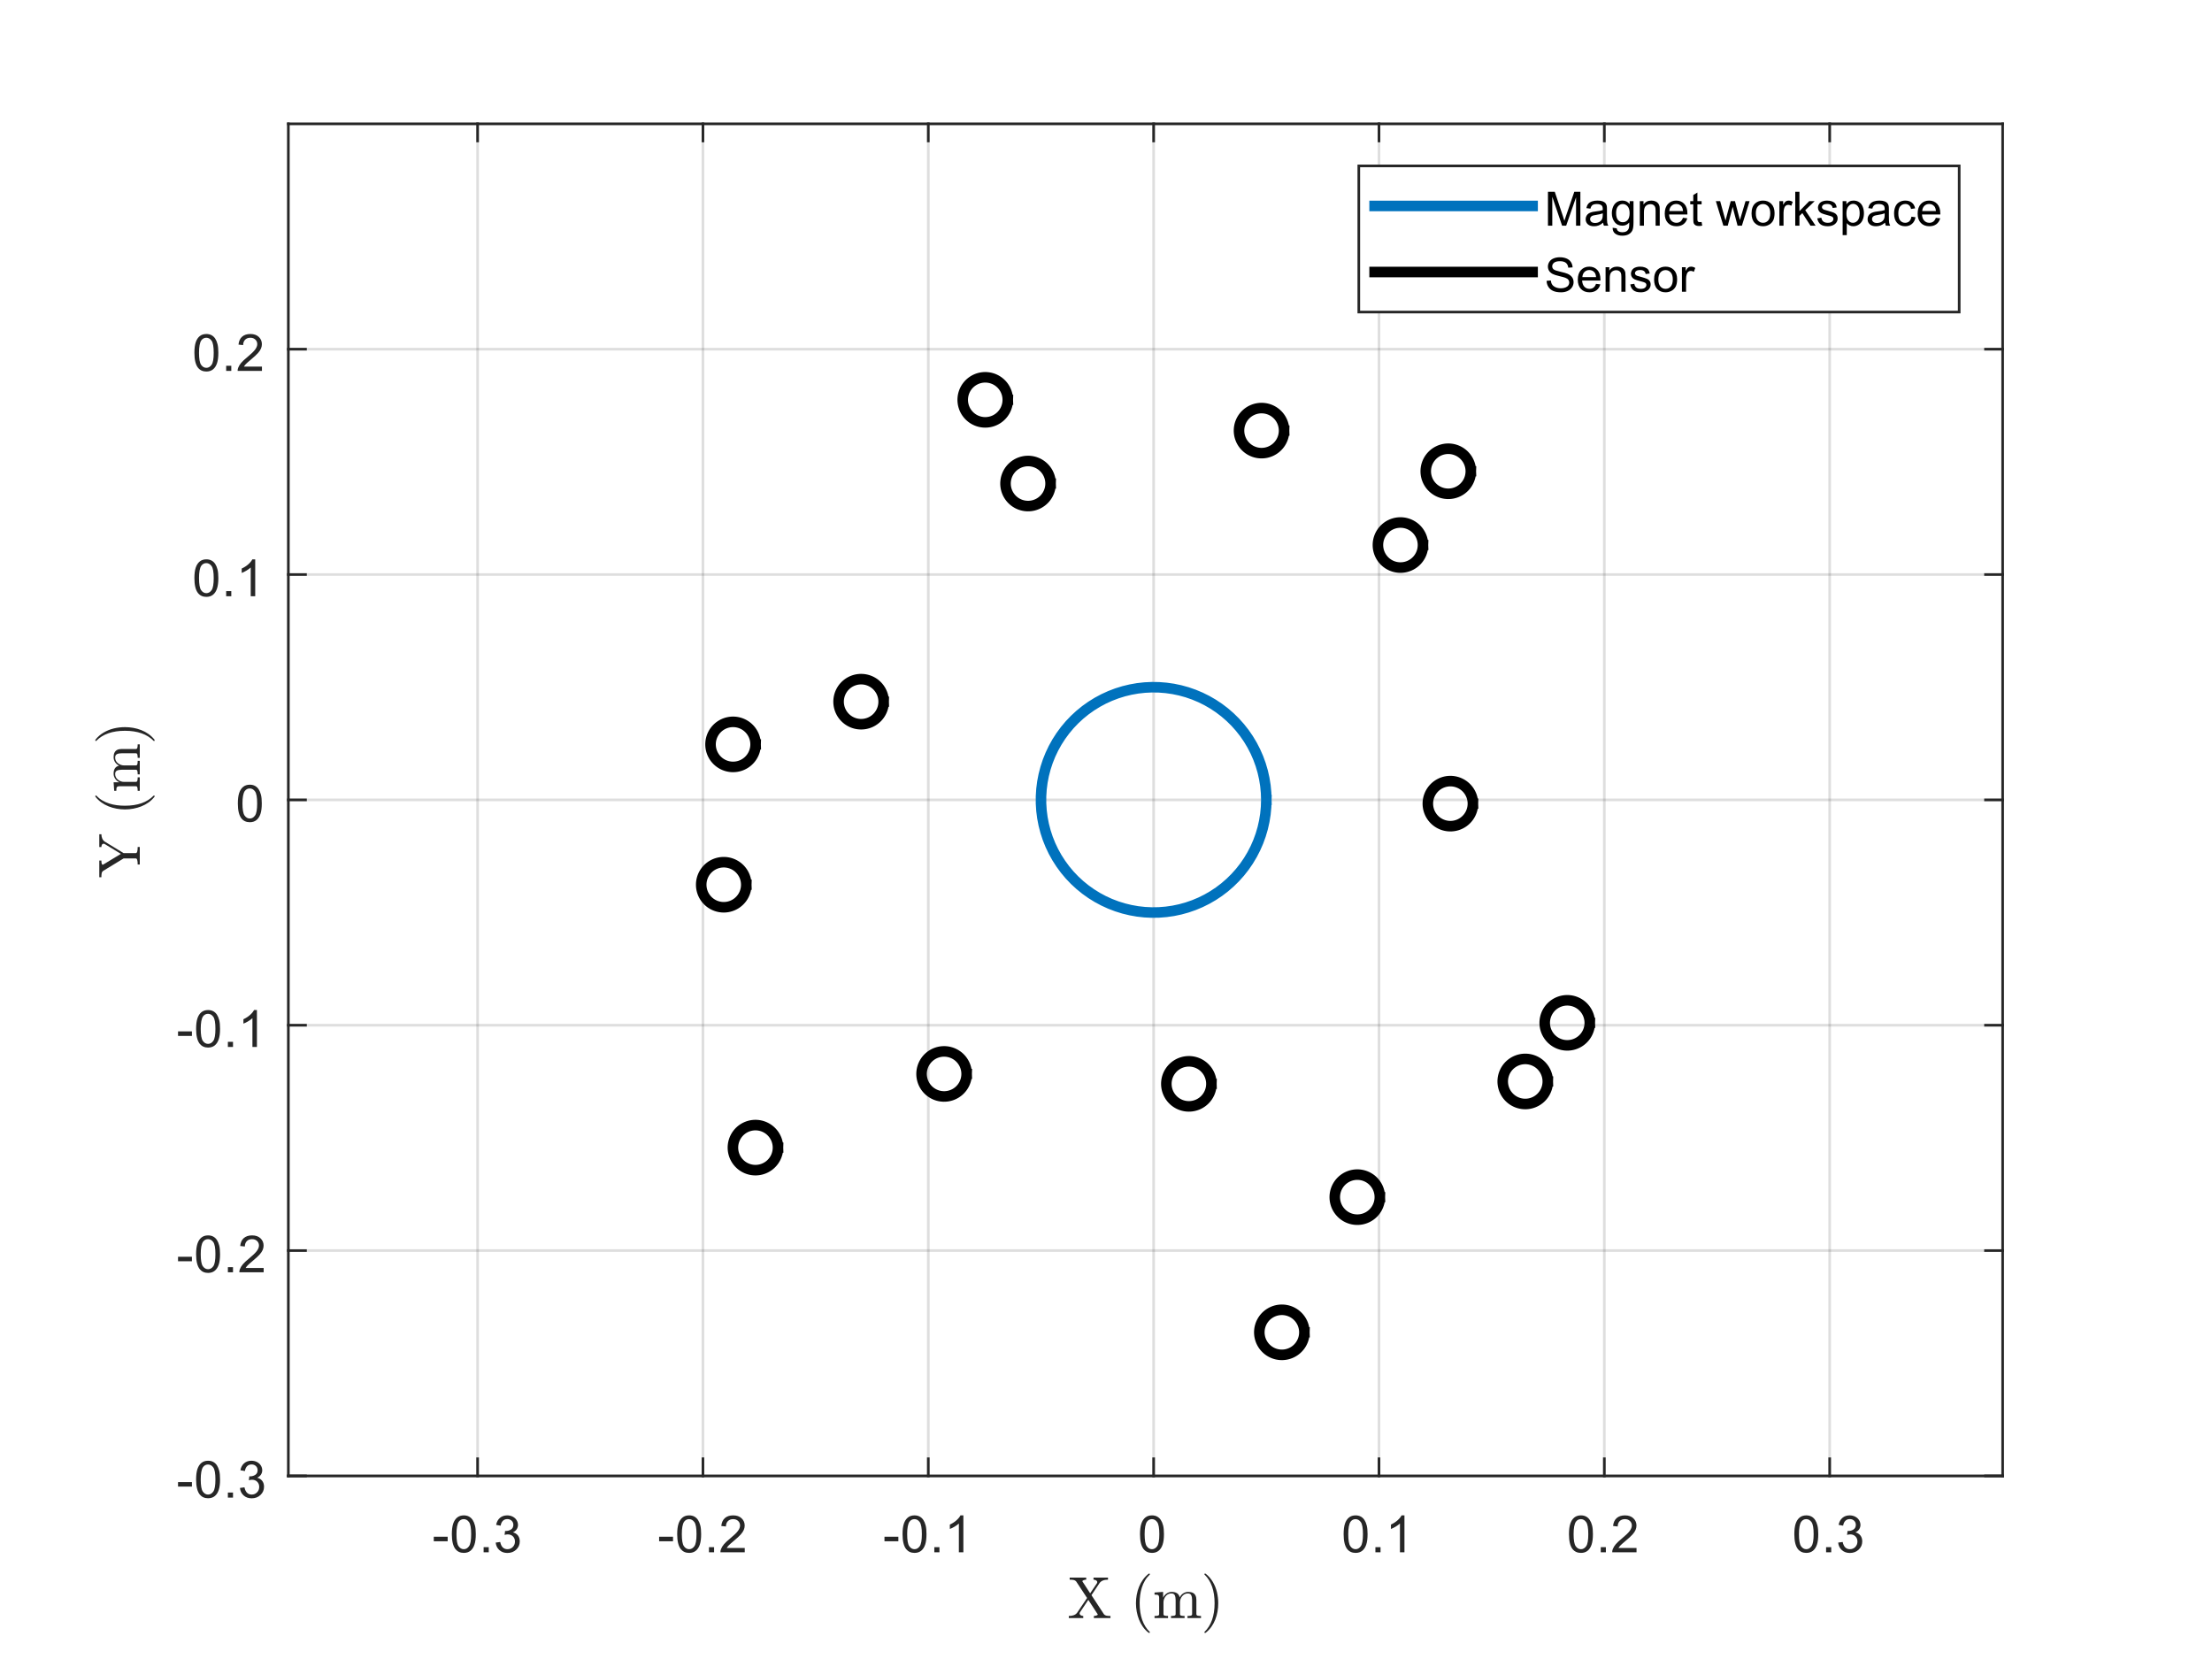<?xml version="1.0"?>
<!DOCTYPE svg PUBLIC '-//W3C//DTD SVG 1.0//EN'
          'http://www.w3.org/TR/2001/REC-SVG-20010904/DTD/svg10.dtd'>
<svg xmlns:xlink="http://www.w3.org/1999/xlink" style="fill-opacity:1; color-rendering:auto; color-interpolation:auto; text-rendering:auto; stroke:black; stroke-linecap:square; stroke-miterlimit:10; shape-rendering:auto; stroke-opacity:1; fill:black; stroke-dasharray:none; font-weight:normal; stroke-width:1; font-family:'Dialog'; font-style:normal; stroke-linejoin:miter; font-size:12px; stroke-dashoffset:0; image-rendering:auto;" width="560" height="420" xmlns="http://www.w3.org/2000/svg"
><rect width="100%" height="100%" fill="#808080" stroke="none"/><!--Generated by the Batik Graphics2D SVG Generator--><defs id="genericDefs"
  /><g
  ><defs id="defs1"
    ><clipPath clipPathUnits="userSpaceOnUse" id="clipPath1"
      ><path d="M0 0 L560 0 L560 420 L0 420 L0 0 Z"
      /></clipPath
    ></defs
    ><g style="fill:white; stroke:white;"
    ><rect x="0" y="0" width="560" style="clip-path:url(#clipPath1); stroke:none;" height="420"
    /></g
    ><g style="fill:white; text-rendering:optimizeSpeed; color-rendering:optimizeSpeed; image-rendering:optimizeSpeed; shape-rendering:crispEdges; stroke:white; color-interpolation:sRGB;"
    ><rect x="0" width="560" height="420" y="0" style="stroke:none;"
      /><path style="stroke:none;" d="M73 373.65 L507 373.65 L507 31.35 L73 31.35 Z"
    /></g
    ><g style="stroke-linecap:butt; fill-opacity:0.149; fill:rgb(38,38,38); text-rendering:geometricPrecision; image-rendering:optimizeQuality; color-rendering:optimizeQuality; stroke-linejoin:round; stroke:rgb(38,38,38); color-interpolation:linearRGB; stroke-width:0.667; stroke-opacity:0.149;"
    ><line y2="31.35" style="fill:none;" x1="120.912" x2="120.912" y1="373.65"
      /><line y2="31.35" style="fill:none;" x1="177.962" x2="177.962" y1="373.65"
      /><line y2="31.35" style="fill:none;" x1="235.012" x2="235.012" y1="373.65"
      /><line y2="31.35" style="fill:none;" x1="292.062" x2="292.062" y1="373.65"
      /><line y2="31.35" style="fill:none;" x1="349.112" x2="349.112" y1="373.65"
      /><line y2="31.35" style="fill:none;" x1="406.162" x2="406.162" y1="373.65"
      /><line y2="31.35" style="fill:none;" x1="463.212" x2="463.212" y1="373.65"
      /><line y2="373.65" style="fill:none;" x1="507" x2="73" y1="373.65"
      /><line y2="316.6" style="fill:none;" x1="507" x2="73" y1="316.6"
      /><line y2="259.55" style="fill:none;" x1="507" x2="73" y1="259.55"
      /><line y2="202.5" style="fill:none;" x1="507" x2="73" y1="202.5"
      /><line y2="145.45" style="fill:none;" x1="507" x2="73" y1="145.45"
      /><line y2="88.4" style="fill:none;" x1="507" x2="73" y1="88.4"
      /><line x1="73" x2="507" y1="373.65" style="stroke-linecap:square; fill-opacity:1; fill:none; stroke-opacity:1;" y2="373.65"
      /><line x1="73" x2="507" y1="31.35" style="stroke-linecap:square; fill-opacity:1; fill:none; stroke-opacity:1;" y2="31.35"
      /><line x1="120.912" x2="120.912" y1="373.65" style="stroke-linecap:square; fill-opacity:1; fill:none; stroke-opacity:1;" y2="369.31"
      /><line x1="177.962" x2="177.962" y1="373.65" style="stroke-linecap:square; fill-opacity:1; fill:none; stroke-opacity:1;" y2="369.31"
      /><line x1="235.012" x2="235.012" y1="373.65" style="stroke-linecap:square; fill-opacity:1; fill:none; stroke-opacity:1;" y2="369.31"
      /><line x1="292.062" x2="292.062" y1="373.65" style="stroke-linecap:square; fill-opacity:1; fill:none; stroke-opacity:1;" y2="369.31"
      /><line x1="349.112" x2="349.112" y1="373.65" style="stroke-linecap:square; fill-opacity:1; fill:none; stroke-opacity:1;" y2="369.31"
      /><line x1="406.162" x2="406.162" y1="373.65" style="stroke-linecap:square; fill-opacity:1; fill:none; stroke-opacity:1;" y2="369.31"
      /><line x1="463.212" x2="463.212" y1="373.65" style="stroke-linecap:square; fill-opacity:1; fill:none; stroke-opacity:1;" y2="369.31"
      /><line x1="120.912" x2="120.912" y1="31.35" style="stroke-linecap:square; fill-opacity:1; fill:none; stroke-opacity:1;" y2="35.69"
      /><line x1="177.962" x2="177.962" y1="31.35" style="stroke-linecap:square; fill-opacity:1; fill:none; stroke-opacity:1;" y2="35.69"
      /><line x1="235.012" x2="235.012" y1="31.35" style="stroke-linecap:square; fill-opacity:1; fill:none; stroke-opacity:1;" y2="35.69"
      /><line x1="292.062" x2="292.062" y1="31.35" style="stroke-linecap:square; fill-opacity:1; fill:none; stroke-opacity:1;" y2="35.69"
      /><line x1="349.112" x2="349.112" y1="31.35" style="stroke-linecap:square; fill-opacity:1; fill:none; stroke-opacity:1;" y2="35.69"
      /><line x1="406.162" x2="406.162" y1="31.35" style="stroke-linecap:square; fill-opacity:1; fill:none; stroke-opacity:1;" y2="35.69"
      /><line x1="463.212" x2="463.212" y1="31.35" style="stroke-linecap:square; fill-opacity:1; fill:none; stroke-opacity:1;" y2="35.69"
    /></g
    ><g transform="translate(120.912,378.983)" style="font-size:13.333px; fill:rgb(38,38,38); text-rendering:geometricPrecision; color-rendering:optimizeQuality; image-rendering:optimizeQuality; stroke:rgb(38,38,38); color-interpolation:linearRGB;"
    ><path style="stroke:none;" d="M-11.094 11.203 L-11.094 10.062 L-7.578 10.062 L-7.578 11.203 L-11.094 11.203 ZM-6.52 9.406 Q-6.52 7.766 -6.184 6.758 Q-5.848 5.75 -5.176 5.203 Q-4.504 4.656 -3.489 4.656 Q-2.739 4.656 -2.176 4.961 Q-1.614 5.266 -1.246 5.828 Q-0.879 6.391 -0.668 7.211 Q-0.458 8.031 -0.458 9.406 Q-0.458 11.047 -0.793 12.055 Q-1.129 13.062 -1.801 13.609 Q-2.473 14.156 -3.489 14.156 Q-4.832 14.156 -5.614 13.188 Q-6.52 12.031 -6.52 9.406 ZM-5.348 9.406 Q-5.348 11.703 -4.817 12.461 Q-4.286 13.219 -3.489 13.219 Q-2.708 13.219 -2.168 12.461 Q-1.629 11.703 -1.629 9.406 Q-1.629 7.109 -2.168 6.359 Q-2.708 5.609 -3.504 5.609 Q-4.286 5.609 -4.77 6.266 Q-5.348 7.125 -5.348 9.406 ZM1.524 14 L1.524 12.703 L2.821 12.703 L2.821 14 L1.524 14 ZM4.582 11.547 L5.723 11.391 Q5.926 12.359 6.395 12.789 Q6.864 13.219 7.551 13.219 Q8.348 13.219 8.903 12.664 Q9.457 12.109 9.457 11.281 Q9.457 10.484 8.95 9.977 Q8.442 9.469 7.645 9.469 Q7.317 9.469 6.832 9.594 L6.957 8.594 Q7.082 8.609 7.145 8.609 Q7.879 8.609 8.465 8.227 Q9.051 7.844 9.051 7.047 Q9.051 6.422 8.621 6.008 Q8.192 5.594 7.52 5.594 Q6.848 5.594 6.411 6.016 Q5.973 6.438 5.832 7.266 L4.692 7.062 Q4.911 5.922 5.653 5.289 Q6.395 4.656 7.489 4.656 Q8.254 4.656 8.895 4.984 Q9.536 5.312 9.879 5.875 Q10.223 6.438 10.223 7.078 Q10.223 7.672 9.895 8.172 Q9.567 8.672 8.942 8.953 Q9.754 9.156 10.215 9.75 Q10.676 10.344 10.676 11.25 Q10.676 12.469 9.786 13.32 Q8.895 14.172 7.536 14.172 Q6.317 14.172 5.504 13.438 Q4.692 12.703 4.582 11.547 Z"
    /></g
    ><g transform="translate(177.962,378.983)" style="font-size:13.333px; fill:rgb(38,38,38); text-rendering:geometricPrecision; color-rendering:optimizeQuality; image-rendering:optimizeQuality; stroke:rgb(38,38,38); color-interpolation:linearRGB;"
    ><path style="stroke:none;" d="M-11.094 11.203 L-11.094 10.062 L-7.578 10.062 L-7.578 11.203 L-11.094 11.203 ZM-6.52 9.406 Q-6.52 7.766 -6.184 6.758 Q-5.848 5.75 -5.176 5.203 Q-4.504 4.656 -3.489 4.656 Q-2.739 4.656 -2.176 4.961 Q-1.614 5.266 -1.246 5.828 Q-0.879 6.391 -0.668 7.211 Q-0.458 8.031 -0.458 9.406 Q-0.458 11.047 -0.793 12.055 Q-1.129 13.062 -1.801 13.609 Q-2.473 14.156 -3.489 14.156 Q-4.832 14.156 -5.614 13.188 Q-6.52 12.031 -6.52 9.406 ZM-5.348 9.406 Q-5.348 11.703 -4.817 12.461 Q-4.286 13.219 -3.489 13.219 Q-2.708 13.219 -2.168 12.461 Q-1.629 11.703 -1.629 9.406 Q-1.629 7.109 -2.168 6.359 Q-2.708 5.609 -3.504 5.609 Q-4.286 5.609 -4.77 6.266 Q-5.348 7.125 -5.348 9.406 ZM1.524 14 L1.524 12.703 L2.821 12.703 L2.821 14 L1.524 14 ZM10.582 12.906 L10.582 14 L4.426 14 Q4.411 13.594 4.567 13.203 Q4.801 12.578 5.317 11.969 Q5.832 11.359 6.817 10.562 Q8.332 9.312 8.864 8.586 Q9.395 7.859 9.395 7.219 Q9.395 6.531 8.911 6.07 Q8.426 5.609 7.645 5.609 Q6.817 5.609 6.325 6.102 Q5.832 6.594 5.817 7.469 L4.645 7.344 Q4.77 6.031 5.551 5.344 Q6.332 4.656 7.661 4.656 Q9.004 4.656 9.786 5.398 Q10.567 6.141 10.567 7.234 Q10.567 7.797 10.34 8.336 Q10.114 8.875 9.582 9.477 Q9.051 10.078 7.817 11.109 Q6.786 11.969 6.497 12.281 Q6.207 12.594 6.02 12.906 L10.582 12.906 Z"
    /></g
    ><g transform="translate(235.012,378.983)" style="font-size:13.333px; fill:rgb(38,38,38); text-rendering:geometricPrecision; color-rendering:optimizeQuality; image-rendering:optimizeQuality; stroke:rgb(38,38,38); color-interpolation:linearRGB;"
    ><path style="stroke:none;" d="M-11.094 11.203 L-11.094 10.062 L-7.578 10.062 L-7.578 11.203 L-11.094 11.203 ZM-6.52 9.406 Q-6.52 7.766 -6.184 6.758 Q-5.848 5.75 -5.176 5.203 Q-4.504 4.656 -3.489 4.656 Q-2.739 4.656 -2.176 4.961 Q-1.614 5.266 -1.246 5.828 Q-0.879 6.391 -0.668 7.211 Q-0.458 8.031 -0.458 9.406 Q-0.458 11.047 -0.793 12.055 Q-1.129 13.062 -1.801 13.609 Q-2.473 14.156 -3.489 14.156 Q-4.832 14.156 -5.614 13.188 Q-6.52 12.031 -6.52 9.406 ZM-5.348 9.406 Q-5.348 11.703 -4.817 12.461 Q-4.286 13.219 -3.489 13.219 Q-2.708 13.219 -2.168 12.461 Q-1.629 11.703 -1.629 9.406 Q-1.629 7.109 -2.168 6.359 Q-2.708 5.609 -3.504 5.609 Q-4.286 5.609 -4.77 6.266 Q-5.348 7.125 -5.348 9.406 ZM1.524 14 L1.524 12.703 L2.821 12.703 L2.821 14 L1.524 14 ZM8.879 14 L7.739 14 L7.739 6.719 Q7.317 7.109 6.653 7.508 Q5.989 7.906 5.457 8.094 L5.457 6.984 Q6.411 6.547 7.129 5.906 Q7.848 5.266 8.145 4.656 L8.879 4.656 L8.879 14 Z"
    /></g
    ><g transform="translate(292.062,378.983)" style="font-size:13.333px; fill:rgb(38,38,38); text-rendering:geometricPrecision; color-rendering:optimizeQuality; image-rendering:optimizeQuality; stroke:rgb(38,38,38); color-interpolation:linearRGB;"
    ><path style="stroke:none;" d="M-3.453 9.406 Q-3.453 7.766 -3.117 6.758 Q-2.781 5.75 -2.109 5.203 Q-1.438 4.656 -0.422 4.656 Q0.328 4.656 0.891 4.961 Q1.453 5.266 1.82 5.828 Q2.188 6.391 2.398 7.211 Q2.609 8.031 2.609 9.406 Q2.609 11.047 2.273 12.055 Q1.938 13.062 1.266 13.609 Q0.594 14.156 -0.422 14.156 Q-1.766 14.156 -2.547 13.188 Q-3.453 12.031 -3.453 9.406 ZM-2.281 9.406 Q-2.281 11.703 -1.75 12.461 Q-1.219 13.219 -0.422 13.219 Q0.359 13.219 0.898 12.461 Q1.438 11.703 1.438 9.406 Q1.438 7.109 0.898 6.359 Q0.359 5.609 -0.438 5.609 Q-1.219 5.609 -1.703 6.266 Q-2.281 7.125 -2.281 9.406 Z"
    /></g
    ><g transform="translate(349.112,378.983)" style="font-size:13.333px; fill:rgb(38,38,38); text-rendering:geometricPrecision; color-rendering:optimizeQuality; image-rendering:optimizeQuality; stroke:rgb(38,38,38); color-interpolation:linearRGB;"
    ><path style="stroke:none;" d="M-8.953 9.406 Q-8.953 7.766 -8.617 6.758 Q-8.281 5.75 -7.609 5.203 Q-6.938 4.656 -5.922 4.656 Q-5.172 4.656 -4.609 4.961 Q-4.047 5.266 -3.68 5.828 Q-3.312 6.391 -3.102 7.211 Q-2.891 8.031 -2.891 9.406 Q-2.891 11.047 -3.227 12.055 Q-3.562 13.062 -4.234 13.609 Q-4.906 14.156 -5.922 14.156 Q-7.266 14.156 -8.047 13.188 Q-8.953 12.031 -8.953 9.406 ZM-7.781 9.406 Q-7.781 11.703 -7.25 12.461 Q-6.719 13.219 -5.922 13.219 Q-5.141 13.219 -4.602 12.461 Q-4.062 11.703 -4.062 9.406 Q-4.062 7.109 -4.602 6.359 Q-5.141 5.609 -5.938 5.609 Q-6.719 5.609 -7.203 6.266 Q-7.781 7.125 -7.781 9.406 ZM-0.909 14 L-0.909 12.703 L0.388 12.703 L0.388 14 L-0.909 14 ZM6.446 14 L5.306 14 L5.306 6.719 Q4.884 7.109 4.22 7.508 Q3.555 7.906 3.024 8.094 L3.024 6.984 Q3.977 6.547 4.696 5.906 Q5.415 5.266 5.712 4.656 L6.446 4.656 L6.446 14 Z"
    /></g
    ><g transform="translate(406.162,378.983)" style="font-size:13.333px; fill:rgb(38,38,38); text-rendering:geometricPrecision; color-rendering:optimizeQuality; image-rendering:optimizeQuality; stroke:rgb(38,38,38); color-interpolation:linearRGB;"
    ><path style="stroke:none;" d="M-8.953 9.406 Q-8.953 7.766 -8.617 6.758 Q-8.281 5.75 -7.609 5.203 Q-6.938 4.656 -5.922 4.656 Q-5.172 4.656 -4.609 4.961 Q-4.047 5.266 -3.68 5.828 Q-3.312 6.391 -3.102 7.211 Q-2.891 8.031 -2.891 9.406 Q-2.891 11.047 -3.227 12.055 Q-3.562 13.062 -4.234 13.609 Q-4.906 14.156 -5.922 14.156 Q-7.266 14.156 -8.047 13.188 Q-8.953 12.031 -8.953 9.406 ZM-7.781 9.406 Q-7.781 11.703 -7.25 12.461 Q-6.719 13.219 -5.922 13.219 Q-5.141 13.219 -4.602 12.461 Q-4.062 11.703 -4.062 9.406 Q-4.062 7.109 -4.602 6.359 Q-5.141 5.609 -5.938 5.609 Q-6.719 5.609 -7.203 6.266 Q-7.781 7.125 -7.781 9.406 ZM-0.909 14 L-0.909 12.703 L0.388 12.703 L0.388 14 L-0.909 14 ZM8.149 12.906 L8.149 14 L1.993 14 Q1.977 13.594 2.134 13.203 Q2.368 12.578 2.884 11.969 Q3.399 11.359 4.384 10.562 Q5.899 9.312 6.431 8.586 Q6.962 7.859 6.962 7.219 Q6.962 6.531 6.477 6.07 Q5.993 5.609 5.212 5.609 Q4.384 5.609 3.892 6.102 Q3.399 6.594 3.384 7.469 L2.212 7.344 Q2.337 6.031 3.118 5.344 Q3.899 4.656 5.227 4.656 Q6.571 4.656 7.352 5.398 Q8.134 6.141 8.134 7.234 Q8.134 7.797 7.907 8.336 Q7.681 8.875 7.149 9.477 Q6.618 10.078 5.384 11.109 Q4.352 11.969 4.063 12.281 Q3.774 12.594 3.587 12.906 L8.149 12.906 Z"
    /></g
    ><g transform="translate(463.212,378.983)" style="font-size:13.333px; fill:rgb(38,38,38); text-rendering:geometricPrecision; color-rendering:optimizeQuality; image-rendering:optimizeQuality; stroke:rgb(38,38,38); color-interpolation:linearRGB;"
    ><path style="stroke:none;" d="M-8.953 9.406 Q-8.953 7.766 -8.617 6.758 Q-8.281 5.75 -7.609 5.203 Q-6.938 4.656 -5.922 4.656 Q-5.172 4.656 -4.609 4.961 Q-4.047 5.266 -3.68 5.828 Q-3.312 6.391 -3.102 7.211 Q-2.891 8.031 -2.891 9.406 Q-2.891 11.047 -3.227 12.055 Q-3.562 13.062 -4.234 13.609 Q-4.906 14.156 -5.922 14.156 Q-7.266 14.156 -8.047 13.188 Q-8.953 12.031 -8.953 9.406 ZM-7.781 9.406 Q-7.781 11.703 -7.25 12.461 Q-6.719 13.219 -5.922 13.219 Q-5.141 13.219 -4.602 12.461 Q-4.062 11.703 -4.062 9.406 Q-4.062 7.109 -4.602 6.359 Q-5.141 5.609 -5.938 5.609 Q-6.719 5.609 -7.203 6.266 Q-7.781 7.125 -7.781 9.406 ZM-0.909 14 L-0.909 12.703 L0.388 12.703 L0.388 14 L-0.909 14 ZM2.149 11.547 L3.29 11.391 Q3.493 12.359 3.962 12.789 Q4.431 13.219 5.118 13.219 Q5.915 13.219 6.47 12.664 Q7.024 12.109 7.024 11.281 Q7.024 10.484 6.516 9.977 Q6.009 9.469 5.212 9.469 Q4.884 9.469 4.399 9.594 L4.524 8.594 Q4.649 8.609 4.712 8.609 Q5.446 8.609 6.032 8.227 Q6.618 7.844 6.618 7.047 Q6.618 6.422 6.188 6.008 Q5.759 5.594 5.087 5.594 Q4.415 5.594 3.977 6.016 Q3.54 6.438 3.399 7.266 L2.259 7.062 Q2.477 5.922 3.22 5.289 Q3.962 4.656 5.056 4.656 Q5.821 4.656 6.462 4.984 Q7.102 5.312 7.446 5.875 Q7.79 6.438 7.79 7.078 Q7.79 7.672 7.462 8.172 Q7.134 8.672 6.509 8.953 Q7.321 9.156 7.782 9.75 Q8.243 10.344 8.243 11.25 Q8.243 12.469 7.352 13.32 Q6.462 14.172 5.102 14.172 Q3.884 14.172 3.071 13.438 Q2.259 12.703 2.149 11.547 Z"
    /></g
    ><g transform="translate(290,397.317)" style="font-size:14.667px; fill:rgb(38,38,38); text-rendering:geometricPrecision; image-rendering:optimizeQuality; color-rendering:optimizeQuality; font-family:'mwa_cmr10'; stroke:rgb(38,38,38); color-interpolation:linearRGB;"
    ><path style="stroke:none;" d="M-19.416 12.32 L-19.416 11.789 Q-17.884 11.789 -17.291 10.945 L-14.79 7.242 L-17.556 3.039 Q-17.791 2.757 -18.189 2.679 Q-18.587 2.601 -19.197 2.601 L-19.197 2.07 L-15.009 2.07 L-15.009 2.601 Q-15.275 2.601 -15.627 2.711 Q-15.978 2.82 -15.978 3.007 Q-15.978 3.039 -15.962 3.054 L-14.009 6.054 L-12.275 3.476 Q-12.212 3.336 -12.212 3.257 Q-12.212 2.945 -12.517 2.773 Q-12.822 2.601 -13.165 2.601 L-13.165 2.07 L-9.494 2.07 L-9.494 2.601 Q-11.025 2.601 -11.634 3.461 L-13.681 6.523 L-10.509 11.367 Q-10.259 11.648 -9.869 11.718 Q-9.478 11.789 -8.869 11.789 L-8.869 12.32 L-13.072 12.32 L-13.072 11.789 Q-12.837 11.789 -12.462 11.687 Q-12.087 11.586 -12.087 11.382 Q-12.087 11.351 -12.119 11.336 L-14.478 7.711 L-16.634 10.929 Q-16.681 11.023 -16.681 11.132 Q-16.681 11.445 -16.384 11.617 Q-16.087 11.789 -15.759 11.789 L-15.759 12.32 L-19.416 12.32 Z"
      /><path style="stroke:none;" d="M0.786 16.039 Q-0.058 15.382 -0.659 14.531 Q-1.261 13.679 -1.644 12.711 Q-2.027 11.742 -2.222 10.687 Q-2.417 9.632 -2.417 8.57 Q-2.417 7.492 -2.222 6.437 Q-2.027 5.382 -1.636 4.406 Q-1.245 3.429 -0.636 2.586 Q-0.027 1.742 0.786 1.101 Q0.786 1.07 0.848 1.07 L0.989 1.07 Q1.036 1.07 1.075 1.109 Q1.114 1.148 1.114 1.195 Q1.114 1.273 1.083 1.304 Q0.348 2.007 -0.136 2.828 Q-0.62 3.648 -0.917 4.578 Q-1.214 5.507 -1.347 6.5 Q-1.48 7.492 -1.48 8.57 Q-1.48 13.336 1.067 15.82 Q1.114 15.851 1.114 15.945 Q1.114 15.976 1.075 16.023 Q1.036 16.07 0.989 16.07 L0.848 16.07 Q0.786 16.07 0.786 16.039 Z"
      /><path style="stroke:none;" d="M2.287 12.32 L2.287 11.789 Q2.787 11.789 3.122 11.711 Q3.458 11.632 3.458 11.32 L3.458 7.226 Q3.458 6.82 3.333 6.64 Q3.208 6.461 2.982 6.421 Q2.755 6.382 2.287 6.382 L2.287 5.851 L4.458 5.695 L4.458 7.164 Q4.755 6.507 5.349 6.101 Q5.943 5.695 6.63 5.695 Q8.365 5.695 8.662 7.101 Q8.958 6.461 9.537 6.078 Q10.115 5.695 10.802 5.695 Q11.49 5.695 11.95 5.914 Q12.412 6.132 12.646 6.586 Q12.88 7.039 12.88 7.711 L12.88 11.32 Q12.88 11.632 13.216 11.711 Q13.552 11.789 14.052 11.789 L14.052 12.32 L10.63 12.32 L10.63 11.789 Q11.13 11.789 11.466 11.711 Q11.802 11.632 11.802 11.32 L11.802 7.757 Q11.802 7.007 11.583 6.546 Q11.365 6.086 10.708 6.086 Q9.849 6.086 9.287 6.781 Q8.724 7.476 8.724 8.351 L8.724 11.32 Q8.724 11.632 9.052 11.711 Q9.38 11.789 9.896 11.789 L9.896 12.32 L6.458 12.32 L6.458 11.789 Q6.974 11.789 7.302 11.711 Q7.63 11.632 7.63 11.32 L7.63 7.757 Q7.63 7.023 7.419 6.554 Q7.208 6.086 6.537 6.086 Q5.677 6.086 5.115 6.781 Q4.552 7.476 4.552 8.351 L4.552 11.32 Q4.552 11.632 4.88 11.711 Q5.208 11.789 5.708 11.789 L5.708 12.32 L2.287 12.32 Z"
      /><path style="stroke:none;" d="M15.024 16.07 Q14.899 16.07 14.899 15.945 Q14.899 15.867 14.931 15.836 Q17.493 13.336 17.493 8.57 Q17.493 3.804 14.962 1.32 Q14.899 1.289 14.899 1.195 Q14.899 1.148 14.938 1.109 Q14.977 1.07 15.024 1.07 L15.165 1.07 Q15.212 1.07 15.243 1.101 Q16.321 1.945 17.04 3.164 Q17.759 4.382 18.087 5.757 Q18.415 7.132 18.415 8.57 Q18.415 9.632 18.235 10.664 Q18.056 11.695 17.665 12.695 Q17.274 13.695 16.673 14.539 Q16.071 15.382 15.243 16.039 Q15.212 16.07 15.165 16.07 L15.024 16.07 Z"
    /></g
    ><g style="fill:rgb(38,38,38); text-rendering:geometricPrecision; image-rendering:optimizeQuality; color-rendering:optimizeQuality; stroke-linejoin:round; stroke:rgb(38,38,38); color-interpolation:linearRGB; stroke-width:0.667;"
    ><line y2="31.35" style="fill:none;" x1="73" x2="73" y1="373.65"
      /><line y2="31.35" style="fill:none;" x1="507" x2="507" y1="373.65"
      /><line y2="373.65" style="fill:none;" x1="73" x2="77.34" y1="373.65"
      /><line y2="316.6" style="fill:none;" x1="73" x2="77.34" y1="316.6"
      /><line y2="259.55" style="fill:none;" x1="73" x2="77.34" y1="259.55"
      /><line y2="202.5" style="fill:none;" x1="73" x2="77.34" y1="202.5"
      /><line y2="145.45" style="fill:none;" x1="73" x2="77.34" y1="145.45"
      /><line y2="88.4" style="fill:none;" x1="73" x2="77.34" y1="88.4"
      /><line y2="373.65" style="fill:none;" x1="507" x2="502.66" y1="373.65"
      /><line y2="316.6" style="fill:none;" x1="507" x2="502.66" y1="316.6"
      /><line y2="259.55" style="fill:none;" x1="507" x2="502.66" y1="259.55"
      /><line y2="202.5" style="fill:none;" x1="507" x2="502.66" y1="202.5"
      /><line y2="145.45" style="fill:none;" x1="507" x2="502.66" y1="145.45"
      /><line y2="88.4" style="fill:none;" x1="507" x2="502.66" y1="88.4"
    /></g
    ><g transform="translate(67.667,373.65)" style="font-size:13.333px; fill:rgb(38,38,38); text-rendering:geometricPrecision; color-rendering:optimizeQuality; image-rendering:optimizeQuality; stroke:rgb(38,38,38); color-interpolation:linearRGB;"
    ><path style="stroke:none;" d="M-22.594 2.703 L-22.594 1.562 L-19.078 1.562 L-19.078 2.703 L-22.594 2.703 ZM-18.02 0.906 Q-18.02 -0.734 -17.684 -1.742 Q-17.348 -2.75 -16.676 -3.297 Q-16.004 -3.844 -14.989 -3.844 Q-14.239 -3.844 -13.676 -3.539 Q-13.114 -3.234 -12.746 -2.672 Q-12.379 -2.109 -12.168 -1.289 Q-11.957 -0.469 -11.957 0.906 Q-11.957 2.547 -12.293 3.555 Q-12.629 4.562 -13.301 5.109 Q-13.973 5.656 -14.989 5.656 Q-16.332 5.656 -17.114 4.688 Q-18.02 3.531 -18.02 0.906 ZM-16.848 0.906 Q-16.848 3.203 -16.317 3.961 Q-15.786 4.719 -14.989 4.719 Q-14.207 4.719 -13.668 3.961 Q-13.129 3.203 -13.129 0.906 Q-13.129 -1.391 -13.668 -2.141 Q-14.207 -2.891 -15.004 -2.891 Q-15.786 -2.891 -16.27 -2.234 Q-16.848 -1.375 -16.848 0.906 ZM-9.976 5.5 L-9.976 4.203 L-8.679 4.203 L-8.679 5.5 L-9.976 5.5 ZM-6.918 3.047 L-5.777 2.891 Q-5.574 3.859 -5.105 4.289 Q-4.636 4.719 -3.949 4.719 Q-3.152 4.719 -2.597 4.164 Q-2.042 3.609 -2.042 2.781 Q-2.042 1.984 -2.55 1.477 Q-3.058 0.969 -3.855 0.969 Q-4.183 0.969 -4.668 1.094 L-4.543 0.094 Q-4.418 0.109 -4.355 0.109 Q-3.621 0.109 -3.035 -0.273 Q-2.449 -0.656 -2.449 -1.453 Q-2.449 -2.078 -2.878 -2.492 Q-3.308 -2.906 -3.98 -2.906 Q-4.652 -2.906 -5.089 -2.484 Q-5.527 -2.062 -5.668 -1.234 L-6.808 -1.438 Q-6.589 -2.578 -5.847 -3.211 Q-5.105 -3.844 -4.011 -3.844 Q-3.246 -3.844 -2.605 -3.516 Q-1.964 -3.188 -1.621 -2.625 Q-1.277 -2.062 -1.277 -1.422 Q-1.277 -0.828 -1.605 -0.328 Q-1.933 0.172 -2.558 0.453 Q-1.746 0.656 -1.285 1.25 Q-0.824 1.844 -0.824 2.75 Q-0.824 3.969 -1.714 4.82 Q-2.605 5.672 -3.964 5.672 Q-5.183 5.672 -5.996 4.938 Q-6.808 4.203 -6.918 3.047 Z"
    /></g
    ><g transform="translate(67.667,316.6)" style="font-size:13.333px; fill:rgb(38,38,38); text-rendering:geometricPrecision; color-rendering:optimizeQuality; image-rendering:optimizeQuality; stroke:rgb(38,38,38); color-interpolation:linearRGB;"
    ><path style="stroke:none;" d="M-22.594 2.703 L-22.594 1.562 L-19.078 1.562 L-19.078 2.703 L-22.594 2.703 ZM-18.02 0.906 Q-18.02 -0.734 -17.684 -1.742 Q-17.348 -2.75 -16.676 -3.297 Q-16.004 -3.844 -14.989 -3.844 Q-14.239 -3.844 -13.676 -3.539 Q-13.114 -3.234 -12.746 -2.672 Q-12.379 -2.109 -12.168 -1.289 Q-11.957 -0.469 -11.957 0.906 Q-11.957 2.547 -12.293 3.555 Q-12.629 4.562 -13.301 5.109 Q-13.973 5.656 -14.989 5.656 Q-16.332 5.656 -17.114 4.688 Q-18.02 3.531 -18.02 0.906 ZM-16.848 0.906 Q-16.848 3.203 -16.317 3.961 Q-15.786 4.719 -14.989 4.719 Q-14.207 4.719 -13.668 3.961 Q-13.129 3.203 -13.129 0.906 Q-13.129 -1.391 -13.668 -2.141 Q-14.207 -2.891 -15.004 -2.891 Q-15.786 -2.891 -16.27 -2.234 Q-16.848 -1.375 -16.848 0.906 ZM-9.976 5.5 L-9.976 4.203 L-8.679 4.203 L-8.679 5.5 L-9.976 5.5 ZM-0.917 4.406 L-0.917 5.5 L-7.074 5.5 Q-7.089 5.094 -6.933 4.703 Q-6.699 4.078 -6.183 3.469 Q-5.668 2.859 -4.683 2.062 Q-3.167 0.812 -2.636 0.086 Q-2.105 -0.641 -2.105 -1.281 Q-2.105 -1.969 -2.589 -2.43 Q-3.074 -2.891 -3.855 -2.891 Q-4.683 -2.891 -5.175 -2.398 Q-5.668 -1.906 -5.683 -1.031 L-6.855 -1.156 Q-6.73 -2.469 -5.949 -3.156 Q-5.168 -3.844 -3.839 -3.844 Q-2.496 -3.844 -1.714 -3.102 Q-0.933 -2.359 -0.933 -1.266 Q-0.933 -0.703 -1.16 -0.164 Q-1.386 0.375 -1.917 0.977 Q-2.449 1.578 -3.683 2.609 Q-4.714 3.469 -5.003 3.781 Q-5.293 4.094 -5.48 4.406 L-0.917 4.406 Z"
    /></g
    ><g transform="translate(67.667,259.55)" style="font-size:13.333px; fill:rgb(38,38,38); text-rendering:geometricPrecision; color-rendering:optimizeQuality; image-rendering:optimizeQuality; stroke:rgb(38,38,38); color-interpolation:linearRGB;"
    ><path style="stroke:none;" d="M-22.594 2.703 L-22.594 1.562 L-19.078 1.562 L-19.078 2.703 L-22.594 2.703 ZM-18.02 0.906 Q-18.02 -0.734 -17.684 -1.742 Q-17.348 -2.75 -16.676 -3.297 Q-16.004 -3.844 -14.989 -3.844 Q-14.239 -3.844 -13.676 -3.539 Q-13.114 -3.234 -12.746 -2.672 Q-12.379 -2.109 -12.168 -1.289 Q-11.957 -0.469 -11.957 0.906 Q-11.957 2.547 -12.293 3.555 Q-12.629 4.562 -13.301 5.109 Q-13.973 5.656 -14.989 5.656 Q-16.332 5.656 -17.114 4.688 Q-18.02 3.531 -18.02 0.906 ZM-16.848 0.906 Q-16.848 3.203 -16.317 3.961 Q-15.786 4.719 -14.989 4.719 Q-14.207 4.719 -13.668 3.961 Q-13.129 3.203 -13.129 0.906 Q-13.129 -1.391 -13.668 -2.141 Q-14.207 -2.891 -15.004 -2.891 Q-15.786 -2.891 -16.27 -2.234 Q-16.848 -1.375 -16.848 0.906 ZM-9.976 5.5 L-9.976 4.203 L-8.679 4.203 L-8.679 5.5 L-9.976 5.5 ZM-2.621 5.5 L-3.761 5.5 L-3.761 -1.781 Q-4.183 -1.391 -4.847 -0.992 Q-5.511 -0.594 -6.043 -0.406 L-6.043 -1.516 Q-5.089 -1.953 -4.371 -2.594 Q-3.652 -3.234 -3.355 -3.844 L-2.621 -3.844 L-2.621 5.5 Z"
    /></g
    ><g transform="translate(67.667,202.5)" style="font-size:13.333px; fill:rgb(38,38,38); text-rendering:geometricPrecision; color-rendering:optimizeQuality; image-rendering:optimizeQuality; stroke:rgb(38,38,38); color-interpolation:linearRGB;"
    ><path style="stroke:none;" d="M-7.453 0.906 Q-7.453 -0.734 -7.117 -1.742 Q-6.781 -2.75 -6.109 -3.297 Q-5.438 -3.844 -4.422 -3.844 Q-3.672 -3.844 -3.109 -3.539 Q-2.547 -3.234 -2.18 -2.672 Q-1.812 -2.109 -1.602 -1.289 Q-1.391 -0.469 -1.391 0.906 Q-1.391 2.547 -1.727 3.555 Q-2.062 4.562 -2.734 5.109 Q-3.406 5.656 -4.422 5.656 Q-5.766 5.656 -6.547 4.688 Q-7.453 3.531 -7.453 0.906 ZM-6.281 0.906 Q-6.281 3.203 -5.75 3.961 Q-5.219 4.719 -4.422 4.719 Q-3.641 4.719 -3.102 3.961 Q-2.562 3.203 -2.562 0.906 Q-2.562 -1.391 -3.102 -2.141 Q-3.641 -2.891 -4.438 -2.891 Q-5.219 -2.891 -5.703 -2.234 Q-6.281 -1.375 -6.281 0.906 Z"
    /></g
    ><g transform="translate(67.667,145.45)" style="font-size:13.333px; fill:rgb(38,38,38); text-rendering:geometricPrecision; color-rendering:optimizeQuality; image-rendering:optimizeQuality; stroke:rgb(38,38,38); color-interpolation:linearRGB;"
    ><path style="stroke:none;" d="M-18.453 0.906 Q-18.453 -0.734 -18.117 -1.742 Q-17.781 -2.75 -17.109 -3.297 Q-16.438 -3.844 -15.422 -3.844 Q-14.672 -3.844 -14.109 -3.539 Q-13.547 -3.234 -13.18 -2.672 Q-12.812 -2.109 -12.602 -1.289 Q-12.391 -0.469 -12.391 0.906 Q-12.391 2.547 -12.727 3.555 Q-13.062 4.562 -13.734 5.109 Q-14.406 5.656 -15.422 5.656 Q-16.766 5.656 -17.547 4.688 Q-18.453 3.531 -18.453 0.906 ZM-17.281 0.906 Q-17.281 3.203 -16.75 3.961 Q-16.219 4.719 -15.422 4.719 Q-14.641 4.719 -14.102 3.961 Q-13.562 3.203 -13.562 0.906 Q-13.562 -1.391 -14.102 -2.141 Q-14.641 -2.891 -15.438 -2.891 Q-16.219 -2.891 -16.703 -2.234 Q-17.281 -1.375 -17.281 0.906 ZM-10.409 5.5 L-10.409 4.203 L-9.112 4.203 L-9.112 5.5 L-10.409 5.5 ZM-3.054 5.5 L-4.194 5.5 L-4.194 -1.781 Q-4.616 -1.391 -5.28 -0.992 Q-5.944 -0.594 -6.476 -0.406 L-6.476 -1.516 Q-5.523 -1.953 -4.804 -2.594 Q-4.085 -3.234 -3.788 -3.844 L-3.054 -3.844 L-3.054 5.5 Z"
    /></g
    ><g transform="translate(67.667,88.4)" style="font-size:13.333px; fill:rgb(38,38,38); text-rendering:geometricPrecision; color-rendering:optimizeQuality; image-rendering:optimizeQuality; stroke:rgb(38,38,38); color-interpolation:linearRGB;"
    ><path style="stroke:none;" d="M-18.453 0.906 Q-18.453 -0.734 -18.117 -1.742 Q-17.781 -2.75 -17.109 -3.297 Q-16.438 -3.844 -15.422 -3.844 Q-14.672 -3.844 -14.109 -3.539 Q-13.547 -3.234 -13.18 -2.672 Q-12.812 -2.109 -12.602 -1.289 Q-12.391 -0.469 -12.391 0.906 Q-12.391 2.547 -12.727 3.555 Q-13.062 4.562 -13.734 5.109 Q-14.406 5.656 -15.422 5.656 Q-16.766 5.656 -17.547 4.688 Q-18.453 3.531 -18.453 0.906 ZM-17.281 0.906 Q-17.281 3.203 -16.75 3.961 Q-16.219 4.719 -15.422 4.719 Q-14.641 4.719 -14.102 3.961 Q-13.562 3.203 -13.562 0.906 Q-13.562 -1.391 -14.102 -2.141 Q-14.641 -2.891 -15.438 -2.891 Q-16.219 -2.891 -16.703 -2.234 Q-17.281 -1.375 -17.281 0.906 ZM-10.409 5.5 L-10.409 4.203 L-9.112 4.203 L-9.112 5.5 L-10.409 5.5 ZM-1.351 4.406 L-1.351 5.5 L-7.507 5.5 Q-7.523 5.094 -7.366 4.703 Q-7.132 4.078 -6.616 3.469 Q-6.101 2.859 -5.116 2.062 Q-3.601 0.812 -3.07 0.086 Q-2.538 -0.641 -2.538 -1.281 Q-2.538 -1.969 -3.023 -2.43 Q-3.507 -2.891 -4.288 -2.891 Q-5.116 -2.891 -5.609 -2.398 Q-6.101 -1.906 -6.116 -1.031 L-7.288 -1.156 Q-7.163 -2.469 -6.382 -3.156 Q-5.601 -3.844 -4.273 -3.844 Q-2.929 -3.844 -2.148 -3.102 Q-1.366 -2.359 -1.366 -1.266 Q-1.366 -0.703 -1.593 -0.164 Q-1.819 0.375 -2.351 0.977 Q-2.882 1.578 -4.116 2.609 Q-5.148 3.469 -5.437 3.781 Q-5.726 4.094 -5.913 4.406 L-1.351 4.406 Z"
    /></g
    ><g transform="translate(40.667,202.5) rotate(-90)" style="font-size:14.667px; fill:rgb(38,38,38); text-rendering:geometricPrecision; image-rendering:optimizeQuality; color-rendering:optimizeQuality; font-family:'mwa_cmr10'; stroke:rgb(38,38,38); color-interpolation:linearRGB;"
    ><path style="stroke:none;" d="M-16.369 -5.28 L-16.369 -5.811 Q-14.822 -5.811 -14.822 -6.28 L-14.822 -9.374 L-17.978 -14.546 Q-18.197 -14.858 -18.587 -14.928 Q-18.978 -14.999 -19.587 -14.999 L-19.587 -15.53 L-15.369 -15.53 L-15.369 -14.999 Q-16.416 -14.999 -16.416 -14.655 Q-16.416 -14.624 -16.384 -14.546 L-13.665 -10.061 L-11.197 -14.124 Q-11.103 -14.264 -11.103 -14.421 Q-11.103 -14.733 -11.361 -14.866 Q-11.619 -14.999 -11.947 -14.999 L-11.947 -15.53 L-8.697 -15.53 L-8.697 -14.999 Q-9.275 -14.999 -9.775 -14.788 Q-10.275 -14.577 -10.572 -14.139 L-13.478 -9.374 L-13.478 -6.28 Q-13.478 -5.811 -11.931 -5.811 L-11.931 -5.28 L-16.369 -5.28 Z"
      /><path style="stroke:none;" d="M0.786 -1.561 Q-0.058 -2.218 -0.659 -3.069 Q-1.261 -3.921 -1.644 -4.889 Q-2.027 -5.858 -2.222 -6.913 Q-2.417 -7.968 -2.417 -9.03 Q-2.417 -10.108 -2.222 -11.163 Q-2.027 -12.218 -1.636 -13.194 Q-1.245 -14.171 -0.636 -15.014 Q-0.027 -15.858 0.786 -16.499 Q0.786 -16.53 0.848 -16.53 L0.989 -16.53 Q1.036 -16.53 1.075 -16.491 Q1.114 -16.452 1.114 -16.405 Q1.114 -16.327 1.083 -16.296 Q0.348 -15.593 -0.136 -14.772 Q-0.62 -13.952 -0.917 -13.022 Q-1.214 -12.093 -1.347 -11.1 Q-1.48 -10.108 -1.48 -9.03 Q-1.48 -4.264 1.067 -1.78 Q1.114 -1.749 1.114 -1.655 Q1.114 -1.624 1.075 -1.577 Q1.036 -1.53 0.989 -1.53 L0.848 -1.53 Q0.786 -1.53 0.786 -1.561 Z"
      /><path style="stroke:none;" d="M2.287 -5.28 L2.287 -5.811 Q2.787 -5.811 3.122 -5.889 Q3.458 -5.968 3.458 -6.28 L3.458 -10.374 Q3.458 -10.78 3.333 -10.96 Q3.208 -11.139 2.982 -11.178 Q2.755 -11.218 2.287 -11.218 L2.287 -11.749 L4.458 -11.905 L4.458 -10.436 Q4.755 -11.093 5.349 -11.499 Q5.943 -11.905 6.63 -11.905 Q8.365 -11.905 8.662 -10.499 Q8.958 -11.139 9.537 -11.522 Q10.115 -11.905 10.802 -11.905 Q11.49 -11.905 11.95 -11.686 Q12.412 -11.468 12.646 -11.014 Q12.88 -10.561 12.88 -9.889 L12.88 -6.28 Q12.88 -5.968 13.216 -5.889 Q13.552 -5.811 14.052 -5.811 L14.052 -5.28 L10.63 -5.28 L10.63 -5.811 Q11.13 -5.811 11.466 -5.889 Q11.802 -5.968 11.802 -6.28 L11.802 -9.843 Q11.802 -10.593 11.583 -11.053 Q11.365 -11.514 10.708 -11.514 Q9.849 -11.514 9.287 -10.819 Q8.724 -10.124 8.724 -9.249 L8.724 -6.28 Q8.724 -5.968 9.052 -5.889 Q9.38 -5.811 9.896 -5.811 L9.896 -5.28 L6.458 -5.28 L6.458 -5.811 Q6.974 -5.811 7.302 -5.889 Q7.63 -5.968 7.63 -6.28 L7.63 -9.843 Q7.63 -10.577 7.419 -11.046 Q7.208 -11.514 6.537 -11.514 Q5.677 -11.514 5.115 -10.819 Q4.552 -10.124 4.552 -9.249 L4.552 -6.28 Q4.552 -5.968 4.88 -5.889 Q5.208 -5.811 5.708 -5.811 L5.708 -5.28 L2.287 -5.28 Z"
      /><path style="stroke:none;" d="M15.024 -1.53 Q14.899 -1.53 14.899 -1.655 Q14.899 -1.733 14.931 -1.764 Q17.493 -4.264 17.493 -9.03 Q17.493 -13.796 14.962 -16.28 Q14.899 -16.311 14.899 -16.405 Q14.899 -16.452 14.938 -16.491 Q14.977 -16.53 15.024 -16.53 L15.165 -16.53 Q15.212 -16.53 15.243 -16.499 Q16.321 -15.655 17.04 -14.436 Q17.759 -13.218 18.087 -11.843 Q18.415 -10.468 18.415 -9.03 Q18.415 -7.968 18.235 -6.936 Q18.056 -5.905 17.665 -4.905 Q17.274 -3.905 16.673 -3.061 Q16.071 -2.218 15.243 -1.561 Q15.212 -1.53 15.165 -1.53 L15.024 -1.53 Z"
    /></g
    ><g style="stroke-linecap:butt; fill:rgb(0,114,189); text-rendering:geometricPrecision; image-rendering:optimizeQuality; color-rendering:optimizeQuality; stroke-linejoin:round; stroke:rgb(0,114,189); color-interpolation:linearRGB; stroke-width:2.667;"
    ><path d="M320.587 202.5 L320.53 200.691 L320.358 198.889 L320.072 197.102 L319.673 195.336 L319.163 193.599 L318.544 191.898 L317.818 190.24 L316.989 188.631 L316.059 187.078 L315.033 185.587 L313.914 184.165 L312.707 182.815 L311.417 181.546 L310.049 180.36 L308.608 179.264 L307.101 178.262 L305.534 177.357 L303.912 176.553 L302.242 175.853 L300.532 175.261 L298.787 174.779 L297.015 174.408 L295.224 174.151 L293.419 174.007 L291.61 173.979 L289.802 174.065 L288.003 174.265 L286.22 174.58 L284.461 175.006 L282.733 175.544 L281.042 176.19 L279.395 176.942 L277.8 177.797 L276.262 178.751 L274.787 179.801 L273.382 180.942 L272.053 182.17 L270.803 183.48 L269.64 184.867 L268.567 186.325 L267.588 187.847 L266.708 189.429 L265.93 191.064 L265.257 192.744 L264.693 194.464 L264.238 196.216 L263.896 197.993 L263.666 199.788 L263.551 201.595 L263.551 203.405 L263.666 205.212 L263.896 207.007 L264.238 208.784 L264.693 210.536 L265.257 212.256 L265.93 213.936 L266.708 215.571 L267.588 217.153 L268.567 218.675 L269.64 220.133 L270.803 221.52 L272.053 222.83 L273.382 224.058 L274.787 225.199 L276.262 226.249 L277.8 227.203 L279.395 228.058 L281.042 228.81 L282.733 229.456 L284.461 229.994 L286.22 230.42 L288.003 230.735 L289.802 230.935 L291.61 231.021 L293.419 230.993 L295.224 230.849 L297.015 230.592 L298.787 230.221 L300.532 229.739 L302.242 229.147 L303.912 228.447 L305.534 227.643 L307.101 226.738 L308.608 225.736 L310.049 224.64 L311.417 223.454 L312.707 222.185 L313.914 220.835 L315.033 219.413 L316.059 217.922 L316.989 216.369 L317.818 214.76 L318.544 213.102 L319.163 211.401 L319.673 209.664 L320.072 207.898 L320.358 206.111 L320.53 204.309 L320.587 202.5" style="fill:none; fill-rule:evenodd;"
      /><path d="M191.29 188.45 L191.278 188.088 L191.244 187.727 L191.187 187.37 L191.107 187.017 L191.005 186.669 L190.881 186.329 L190.736 185.998 L190.57 185.676 L190.384 185.365 L190.179 185.067 L189.955 184.782 L189.714 184.513 L189.456 184.259 L189.182 184.022 L188.894 183.802 L188.593 183.602 L188.279 183.421 L187.955 183.26 L187.621 183.12 L187.279 183.002 L186.93 182.905 L186.576 182.831 L186.217 182.78 L185.856 182.751 L185.494 182.745 L185.133 182.762 L184.773 182.803 L184.416 182.865 L184.065 182.951 L183.719 183.058 L183.381 183.188 L183.051 183.338 L182.732 183.509 L182.425 183.7 L182.13 183.91 L181.849 184.138 L181.583 184.384 L181.333 184.646 L181.1 184.923 L180.886 185.214 L180.69 185.519 L180.514 185.835 L180.358 186.162 L180.224 186.498 L180.111 186.842 L180.02 187.193 L179.952 187.548 L179.906 187.907 L179.883 188.268 L179.883 188.631 L179.906 188.992 L179.952 189.351 L180.02 189.706 L180.111 190.057 L180.224 190.401 L180.358 190.737 L180.514 191.064 L180.69 191.38 L180.886 191.685 L181.1 191.976 L181.333 192.253 L181.583 192.515 L181.849 192.761 L182.13 192.989 L182.425 193.199 L182.732 193.39 L183.051 193.561 L183.381 193.712 L183.719 193.841 L184.065 193.948 L184.416 194.034 L184.773 194.096 L185.133 194.137 L185.494 194.154 L185.856 194.148 L186.217 194.119 L186.576 194.068 L186.93 193.994 L187.279 193.897 L187.621 193.779 L187.955 193.639 L188.279 193.478 L188.593 193.297 L188.894 193.097 L189.182 192.877 L189.456 192.64 L189.714 192.386 L189.955 192.117 L190.179 191.832 L190.384 191.534 L190.57 191.223 L190.736 190.901 L190.881 190.57 L191.005 190.23 L191.107 189.882 L191.187 189.529 L191.244 189.172 L191.278 188.811 L191.29 188.45" style="fill:none; fill-rule:evenodd; stroke:black;"
      /><path d="M306.686 274.39 L306.675 274.028 L306.64 273.668 L306.583 273.31 L306.503 272.957 L306.401 272.61 L306.277 272.269 L306.132 271.938 L305.966 271.616 L305.78 271.305 L305.575 271.007 L305.351 270.723 L305.11 270.453 L304.852 270.199 L304.578 269.962 L304.29 269.743 L303.989 269.542 L303.675 269.361 L303.351 269.2 L303.017 269.06 L302.675 268.942 L302.326 268.846 L301.972 268.771 L301.613 268.72 L301.252 268.691 L300.89 268.685 L300.529 268.703 L300.169 268.743 L299.813 268.806 L299.461 268.891 L299.115 268.998 L298.777 269.128 L298.448 269.278 L298.128 269.449 L297.821 269.64 L297.526 269.85 L297.245 270.078 L296.979 270.324 L296.729 270.586 L296.497 270.863 L296.282 271.155 L296.086 271.459 L295.91 271.776 L295.755 272.102 L295.62 272.438 L295.507 272.782 L295.416 273.133 L295.348 273.488 L295.302 273.847 L295.279 274.209 L295.279 274.571 L295.302 274.932 L295.348 275.291 L295.416 275.647 L295.507 275.997 L295.62 276.341 L295.755 276.677 L295.91 277.004 L296.086 277.32 L296.282 277.625 L296.497 277.916 L296.729 278.194 L296.979 278.456 L297.245 278.701 L297.526 278.93 L297.821 279.139 L298.128 279.33 L298.448 279.501 L298.777 279.652 L299.115 279.781 L299.461 279.888 L299.813 279.974 L300.169 280.037 L300.529 280.077 L300.89 280.094 L301.252 280.088 L301.613 280.06 L301.972 280.008 L302.326 279.934 L302.675 279.837 L303.017 279.719 L303.351 279.579 L303.675 279.418 L303.989 279.237 L304.29 279.037 L304.578 278.818 L304.852 278.58 L305.11 278.327 L305.351 278.057 L305.575 277.772 L305.78 277.474 L305.966 277.163 L306.132 276.842 L306.277 276.51 L306.401 276.17 L306.503 275.822 L306.583 275.469 L306.64 275.112 L306.675 274.752 L306.686 274.39" style="fill:none; fill-rule:evenodd; stroke:black;"
      /><path d="M372.887 203.452 L372.876 203.09 L372.841 202.73 L372.784 202.373 L372.704 202.02 L372.602 201.672 L372.478 201.332 L372.333 201 L372.167 200.679 L371.981 200.368 L371.776 200.07 L371.552 199.785 L371.311 199.516 L371.053 199.262 L370.779 199.024 L370.491 198.805 L370.19 198.605 L369.876 198.424 L369.552 198.263 L369.218 198.123 L368.876 198.005 L368.527 197.908 L368.173 197.834 L367.814 197.782 L367.454 197.754 L367.092 197.748 L366.73 197.765 L366.37 197.805 L366.014 197.868 L365.662 197.954 L365.316 198.061 L364.978 198.19 L364.649 198.341 L364.33 198.512 L364.022 198.702 L363.727 198.912 L363.446 199.141 L363.18 199.386 L362.93 199.648 L362.698 199.926 L362.483 200.217 L362.287 200.522 L362.111 200.838 L361.956 201.165 L361.821 201.501 L361.708 201.845 L361.617 202.196 L361.549 202.551 L361.503 202.91 L361.48 203.271 L361.48 203.633 L361.503 203.995 L361.549 204.354 L361.617 204.709 L361.708 205.06 L361.821 205.404 L361.956 205.74 L362.111 206.066 L362.287 206.383 L362.483 206.687 L362.698 206.979 L362.93 207.256 L363.18 207.518 L363.446 207.764 L363.727 207.992 L364.022 208.202 L364.33 208.393 L364.649 208.564 L364.978 208.714 L365.316 208.844 L365.662 208.951 L366.014 209.036 L366.37 209.099 L366.73 209.139 L367.092 209.157 L367.454 209.151 L367.814 209.122 L368.173 209.071 L368.527 208.997 L368.876 208.9 L369.218 208.782 L369.552 208.642 L369.876 208.481 L370.19 208.3 L370.491 208.1 L370.779 207.88 L371.053 207.643 L371.311 207.389 L371.552 207.119 L371.776 206.835 L371.981 206.537 L372.167 206.226 L372.333 205.904 L372.478 205.573 L372.602 205.232 L372.704 204.885 L372.784 204.532 L372.841 204.175 L372.876 203.814 L372.887 203.452" style="fill:none; fill-rule:evenodd; stroke:black;"
      /><path d="M349.326 303.074 L349.314 302.712 L349.28 302.352 L349.223 301.994 L349.143 301.641 L349.041 301.294 L348.917 300.954 L348.772 300.622 L348.606 300.3 L348.42 299.99 L348.215 299.692 L347.991 299.407 L347.75 299.137 L347.492 298.883 L347.218 298.646 L346.93 298.427 L346.628 298.226 L346.315 298.045 L345.991 297.885 L345.657 297.745 L345.315 297.626 L344.966 297.53 L344.611 297.456 L344.253 297.404 L343.892 297.375 L343.53 297.37 L343.168 297.387 L342.809 297.427 L342.452 297.49 L342.101 297.575 L341.755 297.683 L341.417 297.812 L341.087 297.962 L340.768 298.133 L340.461 298.324 L340.166 298.534 L339.885 298.762 L339.619 299.008 L339.369 299.27 L339.136 299.547 L338.922 299.839 L338.726 300.144 L338.55 300.46 L338.394 300.787 L338.26 301.123 L338.147 301.467 L338.056 301.817 L337.987 302.173 L337.942 302.532 L337.918 302.893 L337.918 303.255 L337.942 303.616 L337.987 303.975 L338.056 304.331 L338.147 304.681 L338.26 305.025 L338.394 305.361 L338.55 305.688 L338.726 306.005 L338.922 306.309 L339.136 306.601 L339.369 306.878 L339.619 307.14 L339.885 307.386 L340.166 307.614 L340.461 307.824 L340.768 308.015 L341.087 308.186 L341.417 308.336 L341.755 308.465 L342.101 308.573 L342.452 308.658 L342.809 308.721 L343.168 308.761 L343.53 308.778 L343.892 308.773 L344.253 308.744 L344.611 308.692 L344.966 308.618 L345.315 308.522 L345.657 308.403 L345.991 308.264 L346.315 308.103 L346.628 307.922 L346.93 307.721 L347.218 307.502 L347.492 307.265 L347.75 307.011 L347.991 306.741 L348.215 306.457 L348.42 306.158 L348.606 305.848 L348.772 305.526 L348.917 305.194 L349.041 304.854 L349.143 304.507 L349.223 304.154 L349.28 303.796 L349.314 303.436 L349.326 303.074" style="fill:none; fill-rule:evenodd; stroke:black;"
      /><path d="M188.931 223.982 L188.919 223.62 L188.885 223.26 L188.827 222.903 L188.748 222.549 L188.646 222.202 L188.522 221.862 L188.377 221.53 L188.211 221.209 L188.025 220.898 L187.82 220.6 L187.596 220.315 L187.355 220.045 L187.096 219.792 L186.823 219.554 L186.535 219.335 L186.233 219.135 L185.92 218.954 L185.595 218.793 L185.262 218.653 L184.919 218.535 L184.571 218.438 L184.216 218.364 L183.858 218.312 L183.497 218.284 L183.135 218.278 L182.774 218.295 L182.414 218.335 L182.057 218.398 L181.705 218.484 L181.36 218.591 L181.022 218.72 L180.692 218.871 L180.373 219.042 L180.065 219.232 L179.771 219.442 L179.49 219.671 L179.224 219.916 L178.974 220.178 L178.741 220.456 L178.526 220.747 L178.331 221.052 L178.155 221.368 L177.999 221.695 L177.865 222.031 L177.752 222.375 L177.661 222.725 L177.592 223.081 L177.546 223.44 L177.524 223.801 L177.524 224.163 L177.546 224.525 L177.592 224.884 L177.661 225.239 L177.752 225.59 L177.865 225.934 L177.999 226.27 L178.155 226.596 L178.331 226.913 L178.526 227.217 L178.741 227.509 L178.974 227.786 L179.224 228.048 L179.49 228.294 L179.771 228.522 L180.065 228.732 L180.373 228.923 L180.692 229.094 L181.022 229.244 L181.36 229.374 L181.705 229.481 L182.057 229.566 L182.414 229.629 L182.774 229.669 L183.135 229.687 L183.497 229.681 L183.858 229.652 L184.216 229.601 L184.571 229.526 L184.919 229.43 L185.262 229.312 L185.595 229.172 L185.92 229.011 L186.233 228.83 L186.535 228.63 L186.823 228.41 L187.096 228.173 L187.355 227.919 L187.596 227.649 L187.82 227.365 L188.025 227.067 L188.211 226.756 L188.377 226.434 L188.522 226.103 L188.646 225.762 L188.748 225.415 L188.827 225.062 L188.885 224.704 L188.919 224.344 L188.931 223.982" style="fill:none; fill-rule:evenodd; stroke:black;"
      /><path d="M391.846 273.784 L391.835 273.422 L391.8 273.062 L391.743 272.704 L391.663 272.351 L391.561 272.004 L391.437 271.663 L391.292 271.332 L391.126 271.01 L390.94 270.7 L390.735 270.401 L390.511 270.117 L390.27 269.847 L390.012 269.593 L389.738 269.356 L389.45 269.137 L389.149 268.936 L388.835 268.755 L388.511 268.594 L388.177 268.455 L387.835 268.336 L387.486 268.24 L387.132 268.166 L386.773 268.114 L386.413 268.085 L386.05 268.08 L385.689 268.097 L385.329 268.137 L384.973 268.2 L384.621 268.285 L384.275 268.393 L383.937 268.522 L383.608 268.672 L383.288 268.843 L382.981 269.034 L382.686 269.244 L382.405 269.472 L382.139 269.718 L381.889 269.98 L381.657 270.257 L381.442 270.549 L381.246 270.853 L381.07 271.17 L380.915 271.497 L380.78 271.833 L380.667 272.177 L380.576 272.527 L380.508 272.882 L380.462 273.242 L380.439 273.603 L380.439 273.965 L380.462 274.326 L380.508 274.685 L380.576 275.041 L380.667 275.391 L380.78 275.735 L380.915 276.071 L381.07 276.398 L381.246 276.714 L381.442 277.019 L381.657 277.31 L381.889 277.588 L382.139 277.85 L382.405 278.095 L382.686 278.324 L382.981 278.534 L383.288 278.724 L383.608 278.896 L383.937 279.046 L384.275 279.175 L384.621 279.283 L384.973 279.368 L385.329 279.431 L385.689 279.471 L386.05 279.488 L386.413 279.482 L386.773 279.454 L387.132 279.402 L387.486 279.328 L387.835 279.232 L388.177 279.113 L388.511 278.973 L388.835 278.813 L389.149 278.632 L389.45 278.431 L389.738 278.212 L390.012 277.975 L390.27 277.721 L390.511 277.451 L390.735 277.166 L390.94 276.868 L391.126 276.558 L391.292 276.236 L391.437 275.904 L391.561 275.564 L391.663 275.217 L391.743 274.864 L391.8 274.506 L391.835 274.146 L391.846 273.784" style="fill:none; fill-rule:evenodd; stroke:black;"
      /><path d="M196.958 290.535 L196.947 290.173 L196.913 289.813 L196.856 289.456 L196.776 289.103 L196.674 288.755 L196.55 288.415 L196.405 288.083 L196.239 287.762 L196.053 287.451 L195.848 287.153 L195.624 286.868 L195.382 286.598 L195.125 286.344 L194.851 286.107 L194.563 285.888 L194.261 285.688 L193.948 285.507 L193.624 285.346 L193.29 285.206 L192.947 285.088 L192.599 284.991 L192.244 284.917 L191.886 284.865 L191.525 284.837 L191.163 284.831 L190.801 284.848 L190.442 284.888 L190.085 284.951 L189.733 285.037 L189.388 285.144 L189.049 285.273 L188.72 285.424 L188.401 285.595 L188.093 285.786 L187.799 285.995 L187.518 286.224 L187.252 286.469 L187.002 286.731 L186.769 287.009 L186.554 287.3 L186.359 287.605 L186.183 287.921 L186.027 288.248 L185.893 288.584 L185.78 288.928 L185.689 289.278 L185.62 289.634 L185.574 289.993 L185.551 290.354 L185.551 290.716 L185.574 291.078 L185.62 291.437 L185.689 291.792 L185.78 292.143 L185.893 292.486 L186.027 292.823 L186.183 293.149 L186.359 293.466 L186.554 293.77 L186.769 294.062 L187.002 294.339 L187.252 294.601 L187.518 294.847 L187.799 295.075 L188.093 295.285 L188.401 295.476 L188.72 295.647 L189.049 295.797 L189.388 295.926 L189.733 296.034 L190.085 296.119 L190.442 296.182 L190.801 296.222 L191.163 296.24 L191.525 296.234 L191.886 296.205 L192.244 296.154 L192.599 296.079 L192.947 295.983 L193.29 295.865 L193.624 295.725 L193.948 295.564 L194.261 295.383 L194.563 295.183 L194.851 294.963 L195.125 294.726 L195.382 294.472 L195.624 294.202 L195.848 293.918 L196.053 293.62 L196.239 293.309 L196.405 292.987 L196.55 292.656 L196.674 292.315 L196.776 291.968 L196.856 291.615 L196.913 291.257 L196.947 290.897 L196.958 290.535" style="fill:none; fill-rule:evenodd; stroke:black;"
      /><path d="M223.709 177.64 L223.698 177.278 L223.664 176.918 L223.606 176.56 L223.527 176.207 L223.425 175.86 L223.301 175.52 L223.156 175.188 L222.99 174.866 L222.804 174.556 L222.599 174.258 L222.375 173.973 L222.133 173.703 L221.875 173.449 L221.602 173.212 L221.314 172.993 L221.012 172.792 L220.699 172.611 L220.375 172.451 L220.041 172.311 L219.698 172.192 L219.35 172.096 L218.995 172.022 L218.637 171.97 L218.276 171.942 L217.914 171.936 L217.552 171.953 L217.193 171.993 L216.836 172.056 L216.484 172.141 L216.139 172.249 L215.8 172.378 L215.471 172.529 L215.152 172.699 L214.844 172.89 L214.549 173.1 L214.268 173.329 L214.003 173.574 L213.753 173.836 L213.52 174.113 L213.305 174.405 L213.11 174.71 L212.934 175.026 L212.778 175.353 L212.644 175.689 L212.531 176.033 L212.44 176.383 L212.371 176.739 L212.325 177.098 L212.302 177.459 L212.302 177.821 L212.325 178.182 L212.371 178.542 L212.44 178.897 L212.531 179.247 L212.644 179.591 L212.778 179.927 L212.934 180.254 L213.11 180.571 L213.305 180.875 L213.52 181.167 L213.753 181.444 L214.003 181.706 L214.268 181.952 L214.549 182.18 L214.844 182.39 L215.152 182.581 L215.471 182.752 L215.8 182.902 L216.139 183.031 L216.484 183.139 L216.836 183.224 L217.193 183.287 L217.552 183.327 L217.914 183.344 L218.276 183.339 L218.637 183.31 L218.995 183.258 L219.35 183.184 L219.698 183.088 L220.041 182.969 L220.375 182.83 L220.699 182.669 L221.012 182.488 L221.314 182.287 L221.602 182.068 L221.875 181.831 L222.133 181.577 L222.375 181.307 L222.599 181.023 L222.804 180.725 L222.99 180.414 L223.156 180.092 L223.301 179.761 L223.425 179.42 L223.527 179.073 L223.606 178.72 L223.664 178.362 L223.698 178.002 L223.709 177.64" style="fill:none; fill-rule:evenodd; stroke:black;"
      /><path d="M325.083 109.014 L325.072 108.653 L325.037 108.292 L324.98 107.935 L324.9 107.582 L324.798 107.234 L324.674 106.894 L324.529 106.562 L324.363 106.241 L324.177 105.93 L323.972 105.632 L323.748 105.347 L323.507 105.078 L323.249 104.824 L322.975 104.587 L322.687 104.367 L322.386 104.167 L322.072 103.986 L321.748 103.825 L321.414 103.685 L321.072 103.567 L320.723 103.47 L320.369 103.396 L320.01 103.345 L319.649 103.316 L319.287 103.31 L318.926 103.327 L318.566 103.368 L318.209 103.43 L317.858 103.516 L317.512 103.623 L317.174 103.752 L316.845 103.903 L316.526 104.074 L316.218 104.265 L315.923 104.475 L315.642 104.703 L315.376 104.948 L315.126 105.21 L314.894 105.488 L314.679 105.779 L314.483 106.084 L314.307 106.4 L314.152 106.727 L314.017 107.063 L313.904 107.407 L313.813 107.758 L313.745 108.113 L313.699 108.472 L313.676 108.833 L313.676 109.195 L313.699 109.557 L313.745 109.916 L313.813 110.271 L313.904 110.622 L314.017 110.966 L314.152 111.302 L314.307 111.629 L314.483 111.945 L314.679 112.249 L314.894 112.541 L315.126 112.818 L315.376 113.08 L315.642 113.326 L315.923 113.554 L316.218 113.764 L316.526 113.955 L316.845 114.126 L317.174 114.276 L317.512 114.406 L317.858 114.513 L318.209 114.599 L318.566 114.661 L318.926 114.701 L319.287 114.719 L319.649 114.713 L320.01 114.684 L320.369 114.633 L320.723 114.559 L321.072 114.462 L321.414 114.344 L321.748 114.204 L322.072 114.043 L322.386 113.862 L322.687 113.662 L322.975 113.442 L323.249 113.205 L323.507 112.951 L323.748 112.681 L323.972 112.397 L324.177 112.099 L324.363 111.788 L324.529 111.466 L324.674 111.135 L324.798 110.795 L324.9 110.447 L324.98 110.094 L325.037 109.737 L325.072 109.376 L325.083 109.014" style="fill:none; fill-rule:evenodd; stroke:black;"
      /><path d="M372.359 119.306 L372.347 118.944 L372.313 118.584 L372.256 118.227 L372.176 117.874 L372.074 117.526 L371.95 117.186 L371.805 116.854 L371.639 116.532 L371.453 116.222 L371.248 115.924 L371.024 115.639 L370.783 115.369 L370.525 115.115 L370.251 114.878 L369.963 114.659 L369.662 114.459 L369.348 114.278 L369.024 114.117 L368.69 113.977 L368.348 113.859 L367.999 113.762 L367.644 113.688 L367.286 113.636 L366.925 113.608 L366.563 113.602 L366.202 113.619 L365.842 113.659 L365.485 113.722 L365.134 113.808 L364.788 113.915 L364.45 114.044 L364.12 114.195 L363.801 114.366 L363.494 114.556 L363.199 114.766 L362.918 114.995 L362.652 115.24 L362.402 115.502 L362.169 115.78 L361.955 116.071 L361.759 116.376 L361.583 116.692 L361.427 117.019 L361.293 117.355 L361.18 117.699 L361.089 118.049 L361.02 118.405 L360.975 118.764 L360.952 119.125 L360.952 119.487 L360.975 119.849 L361.02 120.208 L361.089 120.563 L361.18 120.914 L361.293 121.257 L361.427 121.594 L361.583 121.921 L361.759 122.237 L361.955 122.541 L362.169 122.833 L362.402 123.11 L362.652 123.372 L362.918 123.618 L363.199 123.846 L363.494 124.056 L363.801 124.247 L364.12 124.418 L364.45 124.568 L364.788 124.698 L365.134 124.805 L365.485 124.89 L365.842 124.953 L366.202 124.993 L366.563 125.011 L366.925 125.005 L367.286 124.976 L367.644 124.925 L367.999 124.85 L368.348 124.754 L368.69 124.636 L369.024 124.496 L369.348 124.335 L369.662 124.154 L369.963 123.953 L370.251 123.734 L370.525 123.497 L370.783 123.243 L371.024 122.973 L371.248 122.689 L371.453 122.391 L371.639 122.08 L371.805 121.758 L371.95 121.427 L372.074 121.086 L372.176 120.739 L372.256 120.386 L372.313 120.028 L372.347 119.668 L372.359 119.306" style="fill:none; fill-rule:evenodd; stroke:black;"
      /><path d="M402.477 258.943 L402.465 258.581 L402.431 258.221 L402.373 257.863 L402.294 257.51 L402.192 257.163 L402.068 256.823 L401.923 256.491 L401.757 256.169 L401.571 255.859 L401.366 255.56 L401.142 255.276 L400.901 255.006 L400.642 254.752 L400.369 254.515 L400.081 254.296 L399.779 254.095 L399.466 253.914 L399.142 253.754 L398.808 253.614 L398.466 253.495 L398.117 253.399 L397.762 253.325 L397.404 253.273 L397.043 253.244 L396.681 253.239 L396.319 253.256 L395.96 253.296 L395.603 253.359 L395.251 253.444 L394.906 253.552 L394.567 253.681 L394.238 253.831 L393.919 254.002 L393.611 254.193 L393.317 254.403 L393.036 254.631 L392.77 254.877 L392.52 255.139 L392.287 255.417 L392.072 255.708 L391.877 256.012 L391.701 256.329 L391.545 256.656 L391.411 256.992 L391.298 257.336 L391.207 257.686 L391.138 258.042 L391.092 258.401 L391.069 258.762 L391.069 259.124 L391.092 259.485 L391.138 259.844 L391.207 260.2 L391.298 260.55 L391.411 260.894 L391.545 261.23 L391.701 261.557 L391.877 261.874 L392.072 262.178 L392.287 262.47 L392.52 262.747 L392.77 263.009 L393.036 263.255 L393.317 263.483 L393.611 263.693 L393.919 263.884 L394.238 264.055 L394.567 264.205 L394.906 264.334 L395.251 264.442 L395.603 264.527 L395.96 264.59 L396.319 264.63 L396.681 264.647 L397.043 264.642 L397.404 264.613 L397.762 264.561 L398.117 264.487 L398.466 264.391 L398.808 264.272 L399.142 264.132 L399.466 263.972 L399.779 263.791 L400.081 263.59 L400.369 263.371 L400.642 263.134 L400.901 262.88 L401.142 262.61 L401.366 262.326 L401.571 262.027 L401.757 261.717 L401.923 261.395 L402.068 261.063 L402.192 260.723 L402.294 260.376 L402.373 260.023 L402.431 259.665 L402.465 259.305 L402.477 258.943" style="fill:none; fill-rule:evenodd; stroke:black;"
      /><path d="M265.969 122.413 L265.958 122.051 L265.923 121.691 L265.866 121.333 L265.786 120.98 L265.684 120.633 L265.561 120.293 L265.415 119.961 L265.25 119.639 L265.064 119.329 L264.858 119.03 L264.635 118.746 L264.393 118.476 L264.135 118.222 L263.861 117.985 L263.574 117.766 L263.272 117.565 L262.959 117.384 L262.634 117.223 L262.3 117.084 L261.958 116.965 L261.609 116.869 L261.255 116.794 L260.897 116.743 L260.536 116.714 L260.174 116.709 L259.812 116.726 L259.452 116.766 L259.096 116.829 L258.744 116.914 L258.398 117.022 L258.06 117.151 L257.731 117.301 L257.412 117.472 L257.104 117.663 L256.809 117.873 L256.528 118.101 L256.262 118.347 L256.012 118.609 L255.78 118.886 L255.565 119.178 L255.369 119.482 L255.193 119.799 L255.038 120.126 L254.903 120.462 L254.79 120.806 L254.699 121.156 L254.631 121.511 L254.585 121.871 L254.562 122.232 L254.562 122.594 L254.585 122.955 L254.631 123.314 L254.699 123.67 L254.79 124.02 L254.903 124.364 L255.038 124.7 L255.193 125.027 L255.369 125.343 L255.565 125.648 L255.78 125.939 L256.012 126.217 L256.262 126.479 L256.528 126.724 L256.809 126.953 L257.104 127.163 L257.412 127.353 L257.731 127.525 L258.06 127.675 L258.398 127.804 L258.744 127.912 L259.096 127.997 L259.452 128.06 L259.812 128.1 L260.174 128.117 L260.536 128.111 L260.897 128.083 L261.255 128.031 L261.609 127.957 L261.958 127.861 L262.3 127.742 L262.634 127.602 L262.959 127.442 L263.272 127.261 L263.574 127.06 L263.861 126.841 L264.135 126.604 L264.393 126.35 L264.635 126.08 L264.858 125.795 L265.064 125.497 L265.25 125.187 L265.415 124.865 L265.561 124.533 L265.684 124.193 L265.786 123.846 L265.866 123.493 L265.923 123.135 L265.958 122.775 L265.969 122.413" style="fill:none; fill-rule:evenodd; stroke:black;"
      /><path d="M244.718 271.88 L244.706 271.519 L244.672 271.158 L244.614 270.801 L244.535 270.447 L244.433 270.1 L244.309 269.76 L244.164 269.428 L243.998 269.107 L243.812 268.796 L243.607 268.498 L243.383 268.213 L243.141 267.943 L242.883 267.69 L242.61 267.452 L242.322 267.233 L242.02 267.033 L241.707 266.852 L241.382 266.691 L241.048 266.551 L240.706 266.433 L240.357 266.336 L240.003 266.262 L239.645 266.211 L239.284 266.182 L238.922 266.176 L238.56 266.193 L238.201 266.233 L237.844 266.296 L237.492 266.382 L237.147 266.489 L236.808 266.618 L236.479 266.769 L236.16 266.94 L235.852 267.13 L235.558 267.341 L235.276 267.569 L235.011 267.814 L234.761 268.076 L234.528 268.354 L234.313 268.645 L234.118 268.95 L233.942 269.266 L233.786 269.593 L233.652 269.929 L233.539 270.273 L233.448 270.623 L233.379 270.979 L233.333 271.338 L233.31 271.699 L233.31 272.061 L233.333 272.423 L233.379 272.782 L233.448 273.137 L233.539 273.488 L233.652 273.832 L233.786 274.168 L233.942 274.495 L234.118 274.811 L234.313 275.115 L234.528 275.407 L234.761 275.684 L235.011 275.946 L235.276 276.192 L235.558 276.42 L235.852 276.63 L236.16 276.821 L236.479 276.992 L236.808 277.142 L237.147 277.272 L237.492 277.379 L237.844 277.464 L238.201 277.527 L238.56 277.567 L238.922 277.585 L239.284 277.579 L239.645 277.55 L240.003 277.499 L240.357 277.425 L240.706 277.328 L241.048 277.21 L241.382 277.07 L241.707 276.909 L242.02 276.728 L242.322 276.527 L242.61 276.308 L242.883 276.071 L243.141 275.817 L243.383 275.547 L243.607 275.263 L243.812 274.965 L243.998 274.654 L244.164 274.332 L244.309 274.001 L244.433 273.661 L244.535 273.313 L244.614 272.96 L244.672 272.603 L244.706 272.242 L244.718 271.88" style="fill:none; fill-rule:evenodd; stroke:black;"
      /><path d="M255.135 101.222 L255.123 100.861 L255.089 100.5 L255.032 100.143 L254.952 99.79 L254.85 99.442 L254.726 99.102 L254.581 98.77 L254.415 98.449 L254.229 98.138 L254.024 97.84 L253.8 97.555 L253.559 97.286 L253.301 97.032 L253.027 96.795 L252.739 96.575 L252.438 96.375 L252.124 96.194 L251.8 96.033 L251.466 95.893 L251.124 95.775 L250.775 95.678 L250.421 95.604 L250.062 95.553 L249.701 95.524 L249.339 95.518 L248.978 95.535 L248.618 95.576 L248.262 95.638 L247.91 95.724 L247.564 95.831 L247.226 95.96 L246.897 96.111 L246.577 96.282 L246.27 96.473 L245.975 96.683 L245.694 96.911 L245.428 97.157 L245.178 97.419 L244.946 97.696 L244.731 97.987 L244.535 98.292 L244.359 98.608 L244.203 98.935 L244.069 99.271 L243.956 99.615 L243.865 99.966 L243.797 100.321 L243.751 100.68 L243.728 101.041 L243.728 101.403 L243.751 101.765 L243.797 102.124 L243.865 102.479 L243.956 102.83 L244.069 103.174 L244.203 103.51 L244.359 103.837 L244.535 104.153 L244.731 104.458 L244.946 104.749 L245.178 105.026 L245.428 105.288 L245.694 105.534 L245.975 105.762 L246.27 105.972 L246.577 106.163 L246.897 106.334 L247.226 106.484 L247.564 106.614 L247.91 106.721 L248.262 106.807 L248.618 106.869 L248.978 106.91 L249.339 106.927 L249.701 106.921 L250.062 106.892 L250.421 106.841 L250.775 106.767 L251.124 106.67 L251.466 106.552 L251.8 106.412 L252.124 106.251 L252.438 106.07 L252.739 105.87 L253.027 105.65 L253.301 105.413 L253.559 105.159 L253.8 104.89 L254.024 104.605 L254.229 104.307 L254.415 103.996 L254.581 103.674 L254.726 103.343 L254.85 103.003 L254.952 102.655 L255.032 102.302 L255.089 101.945 L255.123 101.584 L255.135 101.222" style="fill:none; fill-rule:evenodd; stroke:black;"
      /><path d="M360.25 137.983 L360.238 137.622 L360.204 137.261 L360.147 136.904 L360.067 136.551 L359.965 136.203 L359.841 135.863 L359.696 135.531 L359.53 135.21 L359.344 134.899 L359.139 134.601 L358.915 134.316 L358.673 134.047 L358.416 133.793 L358.142 133.556 L357.854 133.336 L357.552 133.136 L357.239 132.955 L356.914 132.794 L356.581 132.654 L356.238 132.536 L355.89 132.439 L355.535 132.365 L355.177 132.314 L354.816 132.285 L354.454 132.279 L354.092 132.297 L353.733 132.337 L353.376 132.399 L353.024 132.485 L352.679 132.592 L352.341 132.721 L352.011 132.872 L351.692 133.043 L351.385 133.234 L351.09 133.444 L350.809 133.672 L350.543 133.918 L350.293 134.18 L350.06 134.457 L349.846 134.748 L349.65 135.053 L349.474 135.369 L349.318 135.696 L349.184 136.032 L349.071 136.376 L348.98 136.727 L348.911 137.082 L348.865 137.441 L348.842 137.803 L348.842 138.165 L348.865 138.526 L348.911 138.885 L348.98 139.24 L349.071 139.591 L349.184 139.935 L349.318 140.271 L349.474 140.598 L349.65 140.914 L349.846 141.219 L350.06 141.51 L350.293 141.787 L350.543 142.049 L350.809 142.295 L351.09 142.523 L351.385 142.733 L351.692 142.924 L352.011 143.095 L352.341 143.245 L352.679 143.375 L353.024 143.482 L353.376 143.568 L353.733 143.63 L354.092 143.671 L354.454 143.688 L354.816 143.682 L355.177 143.653 L355.535 143.602 L355.89 143.528 L356.238 143.431 L356.581 143.313 L356.914 143.173 L357.239 143.012 L357.552 142.831 L357.854 142.631 L358.142 142.411 L358.416 142.174 L358.673 141.92 L358.915 141.651 L359.139 141.366 L359.344 141.068 L359.53 140.757 L359.696 140.435 L359.841 140.104 L359.965 139.764 L360.067 139.416 L360.147 139.063 L360.204 138.706 L360.238 138.345 L360.25 137.983" style="fill:none; fill-rule:evenodd; stroke:black;"
      /><path d="M330.224 337.295 L330.213 336.934 L330.179 336.573 L330.121 336.216 L330.042 335.863 L329.94 335.515 L329.816 335.175 L329.671 334.843 L329.505 334.522 L329.319 334.211 L329.114 333.913 L328.89 333.628 L328.648 333.358 L328.39 333.105 L328.117 332.868 L327.829 332.648 L327.527 332.448 L327.214 332.267 L326.889 332.106 L326.556 331.966 L326.214 331.848 L325.865 331.751 L325.51 331.677 L325.152 331.626 L324.791 331.597 L324.429 331.591 L324.067 331.608 L323.708 331.649 L323.351 331.711 L322.999 331.797 L322.654 331.904 L322.315 332.033 L321.986 332.184 L321.667 332.355 L321.359 332.546 L321.065 332.756 L320.784 332.984 L320.518 333.229 L320.268 333.491 L320.035 333.769 L319.82 334.06 L319.625 334.365 L319.449 334.681 L319.293 335.008 L319.159 335.344 L319.046 335.688 L318.955 336.038 L318.886 336.394 L318.84 336.753 L318.817 337.114 L318.817 337.476 L318.84 337.838 L318.886 338.197 L318.955 338.552 L319.046 338.903 L319.159 339.247 L319.293 339.583 L319.449 339.91 L319.625 340.226 L319.82 340.531 L320.035 340.822 L320.268 341.099 L320.518 341.361 L320.784 341.607 L321.065 341.835 L321.359 342.045 L321.667 342.236 L321.986 342.407 L322.315 342.558 L322.654 342.687 L322.999 342.794 L323.351 342.88 L323.708 342.942 L324.067 342.983 L324.429 343 L324.791 342.994 L325.152 342.965 L325.51 342.914 L325.865 342.84 L326.214 342.743 L326.556 342.625 L326.889 342.485 L327.214 342.324 L327.527 342.143 L327.829 341.943 L328.117 341.723 L328.39 341.486 L328.648 341.232 L328.89 340.962 L329.114 340.678 L329.319 340.38 L329.505 340.069 L329.671 339.747 L329.816 339.416 L329.94 339.076 L330.042 338.728 L330.121 338.375 L330.179 338.018 L330.213 337.657 L330.224 337.295" style="fill:none; fill-rule:evenodd; stroke:black;"
    /></g
    ><g style="fill:white; text-rendering:optimizeSpeed; color-rendering:optimizeSpeed; image-rendering:optimizeSpeed; shape-rendering:crispEdges; stroke:white; color-interpolation:sRGB;"
    ><path style="stroke:none;" d="M496 79 L496 42 L344 42 L344 79 Z"
    /></g
    ><g style="text-rendering:geometricPrecision; color-rendering:optimizeQuality; color-interpolation:linearRGB; image-rendering:optimizeQuality;" transform="translate(391,52.137)"
    ><path style="stroke:none;" d="M0.891 5 L0.891 -3.594 L2.609 -3.594 L4.641 2.484 Q4.922 3.344 5.047 3.766 Q5.188 3.297 5.5 2.391 L7.562 -3.594 L9.094 -3.594 L9.094 5 L8 5 L8 -2.188 L5.5 5 L4.469 5 L1.984 -2.312 L1.984 5 L0.891 5 ZM14.855 4.234 Q14.262 4.734 13.723 4.938 Q13.184 5.141 12.559 5.141 Q11.527 5.141 10.98 4.641 Q10.434 4.141 10.434 3.359 Q10.434 2.906 10.637 2.523 Q10.84 2.141 11.184 1.914 Q11.527 1.688 11.949 1.578 Q12.246 1.484 12.887 1.406 Q14.152 1.266 14.762 1.047 Q14.762 0.828 14.762 0.781 Q14.762 0.125 14.465 -0.141 Q14.059 -0.484 13.262 -0.484 Q12.527 -0.484 12.168 -0.227 Q11.809 0.031 11.637 0.688 L10.605 0.547 Q10.746 -0.109 11.074 -0.516 Q11.402 -0.922 12.012 -1.141 Q12.621 -1.359 13.418 -1.359 Q14.215 -1.359 14.715 -1.172 Q15.215 -0.984 15.449 -0.703 Q15.684 -0.422 15.777 0.016 Q15.824 0.281 15.824 0.984 L15.824 2.391 Q15.824 3.859 15.895 4.25 Q15.965 4.641 16.168 5 L15.059 5 Q14.902 4.672 14.855 4.234 ZM14.762 1.875 Q14.184 2.109 13.043 2.281 Q12.387 2.375 12.121 2.492 Q11.855 2.609 11.707 2.828 Q11.559 3.047 11.559 3.328 Q11.559 3.75 11.879 4.031 Q12.199 4.312 12.809 4.312 Q13.418 4.312 13.895 4.047 Q14.371 3.781 14.59 3.312 Q14.762 2.953 14.762 2.266 L14.762 1.875 ZM17.264 5.516 L18.295 5.672 Q18.357 6.141 18.654 6.359 Q19.045 6.656 19.717 6.656 Q20.451 6.656 20.85 6.359 Q21.248 6.062 21.389 5.547 Q21.482 5.219 21.467 4.188 Q20.779 5 19.748 5 Q18.467 5 17.764 4.07 Q17.061 3.141 17.061 1.859 Q17.061 0.969 17.381 0.211 Q17.701 -0.547 18.311 -0.953 Q18.92 -1.359 19.748 -1.359 Q20.857 -1.359 21.576 -0.469 L21.576 -1.219 L22.545 -1.219 L22.545 4.156 Q22.545 5.609 22.248 6.219 Q21.951 6.828 21.311 7.18 Q20.67 7.531 19.732 7.531 Q18.623 7.531 17.936 7.031 Q17.248 6.531 17.264 5.516 ZM18.139 1.781 Q18.139 3 18.623 3.562 Q19.107 4.125 19.842 4.125 Q20.576 4.125 21.068 3.562 Q21.561 3 21.561 1.812 Q21.561 0.672 21.053 0.094 Q20.545 -0.484 19.826 -0.484 Q19.123 -0.484 18.631 0.086 Q18.139 0.656 18.139 1.781 ZM24.141 5 L24.141 -1.219 L25.078 -1.219 L25.078 -0.344 Q25.766 -1.359 27.062 -1.359 Q27.625 -1.359 28.102 -1.156 Q28.578 -0.953 28.812 -0.625 Q29.047 -0.297 29.141 0.141 Q29.188 0.438 29.188 1.172 L29.188 5 L28.141 5 L28.141 1.219 Q28.141 0.562 28.016 0.25 Q27.891 -0.062 27.578 -0.258 Q27.266 -0.453 26.844 -0.453 Q26.172 -0.453 25.68 -0.023 Q25.188 0.406 25.188 1.594 L25.188 5 L24.141 5 ZM35.065 3 L36.158 3.125 Q35.908 4.078 35.205 4.609 Q34.502 5.141 33.424 5.141 Q32.065 5.141 31.26 4.297 Q30.455 3.453 30.455 1.938 Q30.455 0.375 31.268 -0.492 Q32.08 -1.359 33.361 -1.359 Q34.611 -1.359 35.4 -0.516 Q36.19 0.328 36.19 1.875 Q36.19 1.969 36.19 2.156 L31.549 2.156 Q31.611 3.188 32.127 3.727 Q32.643 4.266 33.424 4.266 Q34.002 4.266 34.416 3.961 Q34.83 3.656 35.065 3 ZM31.611 1.297 L35.08 1.297 Q35.018 0.5 34.69 0.109 Q34.174 -0.5 33.377 -0.5 Q32.643 -0.5 32.15 -0.016 Q31.658 0.469 31.611 1.297 ZM39.785 4.062 L39.941 4.984 Q39.488 5.078 39.145 5.078 Q38.566 5.078 38.254 4.898 Q37.941 4.719 37.809 4.422 Q37.676 4.125 37.676 3.172 L37.676 -0.406 L36.91 -0.406 L36.91 -1.219 L37.676 -1.219 L37.676 -2.766 L38.723 -3.391 L38.723 -1.219 L39.785 -1.219 L39.785 -0.406 L38.723 -0.406 L38.723 3.234 Q38.723 3.688 38.777 3.812 Q38.832 3.938 38.957 4.016 Q39.082 4.094 39.316 4.094 Q39.504 4.094 39.785 4.062 ZM45.297 5 L43.391 -1.219 L44.484 -1.219 L45.469 2.375 L45.844 3.703 Q45.875 3.609 46.172 2.422 L47.156 -1.219 L48.234 -1.219 L49.172 2.391 L49.484 3.578 L49.844 2.375 L50.906 -1.219 L51.938 -1.219 L49.984 5 L48.891 5 L47.906 1.266 L47.656 0.219 L46.406 5 L45.297 5 ZM52.432 1.891 Q52.432 0.156 53.385 -0.672 Q54.182 -1.359 55.338 -1.359 Q56.619 -1.359 57.44 -0.523 Q58.26 0.312 58.26 1.797 Q58.26 3 57.9 3.688 Q57.541 4.375 56.846 4.758 Q56.15 5.141 55.338 5.141 Q54.041 5.141 53.236 4.305 Q52.432 3.469 52.432 1.891 ZM53.51 1.891 Q53.51 3.078 54.033 3.672 Q54.557 4.266 55.338 4.266 Q56.135 4.266 56.65 3.672 Q57.166 3.078 57.166 1.859 Q57.166 0.703 56.643 0.109 Q56.119 -0.484 55.338 -0.484 Q54.557 -0.484 54.033 0.102 Q53.51 0.688 53.51 1.891 ZM59.48 5 L59.48 -1.219 L60.434 -1.219 L60.434 -0.281 Q60.793 -0.938 61.098 -1.148 Q61.402 -1.359 61.777 -1.359 Q62.309 -1.359 62.855 -1.031 L62.496 -0.047 Q62.105 -0.281 61.73 -0.281 Q61.371 -0.281 61.098 -0.07 Q60.824 0.141 60.715 0.516 Q60.527 1.078 60.527 1.734 L60.527 5 L59.48 5 ZM63.492 5 L63.492 -3.594 L64.555 -3.594 L64.555 1.312 L67.039 -1.219 L68.414 -1.219 L66.023 1.078 L68.648 5 L67.352 5 L65.289 1.812 L64.555 2.531 L64.555 5 L63.492 5 ZM69.07 3.141 L70.102 2.984 Q70.195 3.609 70.594 3.938 Q70.992 4.266 71.727 4.266 Q72.445 4.266 72.797 3.977 Q73.148 3.688 73.148 3.281 Q73.148 2.922 72.836 2.719 Q72.617 2.578 71.758 2.359 Q70.602 2.062 70.156 1.852 Q69.711 1.641 69.477 1.266 Q69.242 0.891 69.242 0.422 Q69.242 0.016 69.43 -0.344 Q69.617 -0.703 69.945 -0.938 Q70.195 -1.109 70.617 -1.234 Q71.039 -1.359 71.539 -1.359 Q72.258 -1.359 72.812 -1.148 Q73.367 -0.938 73.633 -0.578 Q73.898 -0.219 73.992 0.375 L72.961 0.516 Q72.898 0.047 72.562 -0.227 Q72.227 -0.5 71.602 -0.5 Q70.883 -0.5 70.57 -0.258 Q70.258 -0.016 70.258 0.312 Q70.258 0.516 70.383 0.672 Q70.523 0.844 70.789 0.953 Q70.945 1.016 71.727 1.219 Q72.852 1.531 73.289 1.719 Q73.727 1.906 73.977 2.266 Q74.227 2.625 74.227 3.172 Q74.227 3.703 73.922 4.164 Q73.617 4.625 73.039 4.883 Q72.461 5.141 71.727 5.141 Q70.508 5.141 69.875 4.633 Q69.242 4.125 69.07 3.141 ZM75.492 7.391 L75.492 -1.219 L76.445 -1.219 L76.445 -0.422 Q76.789 -0.891 77.219 -1.125 Q77.648 -1.359 78.258 -1.359 Q79.055 -1.359 79.664 -0.953 Q80.273 -0.547 80.578 0.203 Q80.883 0.953 80.883 1.844 Q80.883 2.797 80.547 3.562 Q80.211 4.328 79.555 4.734 Q78.898 5.141 78.18 5.141 Q77.648 5.141 77.227 4.914 Q76.805 4.688 76.539 4.359 L76.539 7.391 L75.492 7.391 ZM76.445 1.922 Q76.445 3.125 76.93 3.695 Q77.414 4.266 78.102 4.266 Q78.805 4.266 79.305 3.672 Q79.805 3.078 79.805 1.828 Q79.805 0.641 79.32 0.055 Q78.836 -0.531 78.148 -0.531 Q77.477 -0.531 76.961 0.094 Q76.445 0.719 76.445 1.922 ZM86.228 4.234 Q85.635 4.734 85.096 4.938 Q84.557 5.141 83.932 5.141 Q82.9 5.141 82.353 4.641 Q81.807 4.141 81.807 3.359 Q81.807 2.906 82.01 2.523 Q82.213 2.141 82.557 1.914 Q82.9 1.688 83.322 1.578 Q83.619 1.484 84.26 1.406 Q85.525 1.266 86.135 1.047 Q86.135 0.828 86.135 0.781 Q86.135 0.125 85.838 -0.141 Q85.432 -0.484 84.635 -0.484 Q83.9 -0.484 83.541 -0.227 Q83.182 0.031 83.01 0.688 L81.978 0.547 Q82.119 -0.109 82.447 -0.516 Q82.775 -0.922 83.385 -1.141 Q83.994 -1.359 84.791 -1.359 Q85.588 -1.359 86.088 -1.172 Q86.588 -0.984 86.822 -0.703 Q87.057 -0.422 87.15 0.016 Q87.197 0.281 87.197 0.984 L87.197 2.391 Q87.197 3.859 87.268 4.25 Q87.338 4.641 87.541 5 L86.432 5 Q86.275 4.672 86.228 4.234 ZM86.135 1.875 Q85.557 2.109 84.416 2.281 Q83.76 2.375 83.494 2.492 Q83.228 2.609 83.08 2.828 Q82.932 3.047 82.932 3.328 Q82.932 3.75 83.252 4.031 Q83.572 4.312 84.182 4.312 Q84.791 4.312 85.268 4.047 Q85.744 3.781 85.963 3.312 Q86.135 2.953 86.135 2.266 L86.135 1.875 ZM92.902 2.719 L93.934 2.859 Q93.762 3.922 93.059 4.531 Q92.356 5.141 91.34 5.141 Q90.059 5.141 89.285 4.305 Q88.512 3.469 88.512 1.906 Q88.512 0.906 88.848 0.148 Q89.184 -0.609 89.863 -0.984 Q90.543 -1.359 91.356 -1.359 Q92.356 -1.359 93.004 -0.852 Q93.652 -0.344 93.84 0.609 L92.809 0.766 Q92.668 0.141 92.293 -0.18 Q91.918 -0.5 91.387 -0.5 Q90.59 -0.5 90.09 0.07 Q89.59 0.641 89.59 1.875 Q89.59 3.141 90.074 3.703 Q90.559 4.266 91.324 4.266 Q91.949 4.266 92.363 3.891 Q92.777 3.516 92.902 2.719 ZM99.09 3 L100.184 3.125 Q99.934 4.078 99.231 4.609 Q98.527 5.141 97.449 5.141 Q96.09 5.141 95.285 4.297 Q94.481 3.453 94.481 1.938 Q94.481 0.375 95.293 -0.492 Q96.106 -1.359 97.387 -1.359 Q98.637 -1.359 99.426 -0.516 Q100.215 0.328 100.215 1.875 Q100.215 1.969 100.215 2.156 L95.574 2.156 Q95.637 3.188 96.152 3.727 Q96.668 4.266 97.449 4.266 Q98.027 4.266 98.441 3.961 Q98.856 3.656 99.09 3 ZM95.637 1.297 L99.106 1.297 Q99.043 0.5 98.715 0.109 Q98.199 -0.5 97.402 -0.5 Q96.668 -0.5 96.176 -0.016 Q95.684 0.469 95.637 1.297 Z"
    /></g
    ><g style="stroke-linecap:butt; fill:rgb(0,114,189); text-rendering:geometricPrecision; image-rendering:optimizeQuality; color-rendering:optimizeQuality; stroke-linejoin:round; stroke:rgb(0,114,189); color-interpolation:linearRGB; stroke-width:2.667;"
    ><line y2="52.137" style="fill:none;" x1="348" x2="388" y1="52.137"
    /></g
    ><g style="text-rendering:geometricPrecision; color-rendering:optimizeQuality; color-interpolation:linearRGB; image-rendering:optimizeQuality;" transform="translate(391,68.863)"
    ><path style="stroke:none;" d="M0.547 2.234 L1.609 2.141 Q1.688 2.797 1.969 3.203 Q2.25 3.609 2.836 3.867 Q3.422 4.125 4.156 4.125 Q4.797 4.125 5.297 3.93 Q5.797 3.734 6.039 3.398 Q6.281 3.062 6.281 2.672 Q6.281 2.266 6.047 1.961 Q5.812 1.656 5.281 1.453 Q4.922 1.312 3.742 1.031 Q2.562 0.75 2.094 0.5 Q1.469 0.172 1.172 -0.305 Q0.875 -0.781 0.875 -1.375 Q0.875 -2.016 1.242 -2.586 Q1.609 -3.156 2.32 -3.445 Q3.031 -3.734 3.891 -3.734 Q4.844 -3.734 5.578 -3.43 Q6.312 -3.125 6.703 -2.523 Q7.094 -1.922 7.125 -1.172 L6.031 -1.094 Q5.938 -1.906 5.43 -2.32 Q4.922 -2.734 3.938 -2.734 Q2.906 -2.734 2.438 -2.359 Q1.969 -1.984 1.969 -1.453 Q1.969 -0.984 2.297 -0.688 Q2.625 -0.391 4.008 -0.078 Q5.391 0.234 5.906 0.469 Q6.656 0.828 7.016 1.352 Q7.375 1.875 7.375 2.578 Q7.375 3.266 6.984 3.867 Q6.594 4.469 5.859 4.805 Q5.125 5.141 4.203 5.141 Q3.031 5.141 2.242 4.805 Q1.453 4.469 1.008 3.781 Q0.562 3.094 0.547 2.234 ZM13.051 3 L14.145 3.125 Q13.895 4.078 13.191 4.609 Q12.488 5.141 11.41 5.141 Q10.051 5.141 9.246 4.297 Q8.441 3.453 8.441 1.938 Q8.441 0.375 9.254 -0.492 Q10.066 -1.359 11.348 -1.359 Q12.598 -1.359 13.387 -0.516 Q14.176 0.328 14.176 1.875 Q14.176 1.969 14.176 2.156 L9.535 2.156 Q9.598 3.188 10.113 3.727 Q10.629 4.266 11.41 4.266 Q11.988 4.266 12.402 3.961 Q12.816 3.656 13.051 3 ZM9.598 1.297 L13.066 1.297 Q13.004 0.5 12.676 0.109 Q12.16 -0.5 11.363 -0.5 Q10.629 -0.5 10.137 -0.016 Q9.645 0.469 9.598 1.297 ZM15.475 5 L15.475 -1.219 L16.412 -1.219 L16.412 -0.344 Q17.1 -1.359 18.396 -1.359 Q18.959 -1.359 19.436 -1.156 Q19.912 -0.953 20.146 -0.625 Q20.381 -0.297 20.475 0.141 Q20.521 0.438 20.521 1.172 L20.521 5 L19.475 5 L19.475 1.219 Q19.475 0.562 19.35 0.25 Q19.225 -0.062 18.912 -0.258 Q18.6 -0.453 18.178 -0.453 Q17.506 -0.453 17.014 -0.023 Q16.521 0.406 16.521 1.594 L16.521 5 L15.475 5 ZM21.727 3.141 L22.758 2.984 Q22.852 3.609 23.25 3.938 Q23.648 4.266 24.383 4.266 Q25.102 4.266 25.453 3.977 Q25.805 3.688 25.805 3.281 Q25.805 2.922 25.492 2.719 Q25.273 2.578 24.414 2.359 Q23.258 2.062 22.812 1.852 Q22.367 1.641 22.133 1.266 Q21.898 0.891 21.898 0.422 Q21.898 0.016 22.086 -0.344 Q22.273 -0.703 22.602 -0.938 Q22.852 -1.109 23.273 -1.234 Q23.695 -1.359 24.195 -1.359 Q24.914 -1.359 25.469 -1.148 Q26.023 -0.938 26.289 -0.578 Q26.555 -0.219 26.648 0.375 L25.617 0.516 Q25.555 0.047 25.219 -0.227 Q24.883 -0.5 24.258 -0.5 Q23.539 -0.5 23.227 -0.258 Q22.914 -0.016 22.914 0.312 Q22.914 0.516 23.039 0.672 Q23.18 0.844 23.445 0.953 Q23.602 1.016 24.383 1.219 Q25.508 1.531 25.945 1.719 Q26.383 1.906 26.633 2.266 Q26.883 2.625 26.883 3.172 Q26.883 3.703 26.578 4.164 Q26.273 4.625 25.695 4.883 Q25.117 5.141 24.383 5.141 Q23.164 5.141 22.531 4.633 Q21.898 4.125 21.727 3.141 ZM27.758 1.891 Q27.758 0.156 28.711 -0.672 Q29.508 -1.359 30.664 -1.359 Q31.945 -1.359 32.766 -0.523 Q33.586 0.312 33.586 1.797 Q33.586 3 33.227 3.688 Q32.867 4.375 32.172 4.758 Q31.477 5.141 30.664 5.141 Q29.367 5.141 28.562 4.305 Q27.758 3.469 27.758 1.891 ZM28.836 1.891 Q28.836 3.078 29.359 3.672 Q29.883 4.266 30.664 4.266 Q31.461 4.266 31.977 3.672 Q32.492 3.078 32.492 1.859 Q32.492 0.703 31.969 0.109 Q31.445 -0.484 30.664 -0.484 Q29.883 -0.484 29.359 0.102 Q28.836 0.688 28.836 1.891 ZM34.807 5 L34.807 -1.219 L35.76 -1.219 L35.76 -0.281 Q36.119 -0.938 36.424 -1.148 Q36.728 -1.359 37.103 -1.359 Q37.635 -1.359 38.182 -1.031 L37.822 -0.047 Q37.432 -0.281 37.057 -0.281 Q36.697 -0.281 36.424 -0.07 Q36.15 0.141 36.041 0.516 Q35.853 1.078 35.853 1.734 L35.853 5 L34.807 5 Z"
    /></g
    ><g style="stroke-linecap:butt; text-rendering:geometricPrecision; color-rendering:optimizeQuality; image-rendering:optimizeQuality; stroke-linejoin:round; color-interpolation:linearRGB; stroke-width:2.667;"
    ><line y2="68.863" style="fill:none;" x1="348" x2="388" y1="68.863"
    /></g
    ><g style="stroke-linecap:butt; fill:rgb(38,38,38); text-rendering:geometricPrecision; color-rendering:optimizeQuality; image-rendering:optimizeQuality; stroke:rgb(38,38,38); color-interpolation:linearRGB; stroke-width:0.667;"
    ><path d="M344 79 L344 42 L496 42 L496 79 Z" style="fill:none; fill-rule:evenodd;"
    /></g
  ></g
></svg
>
